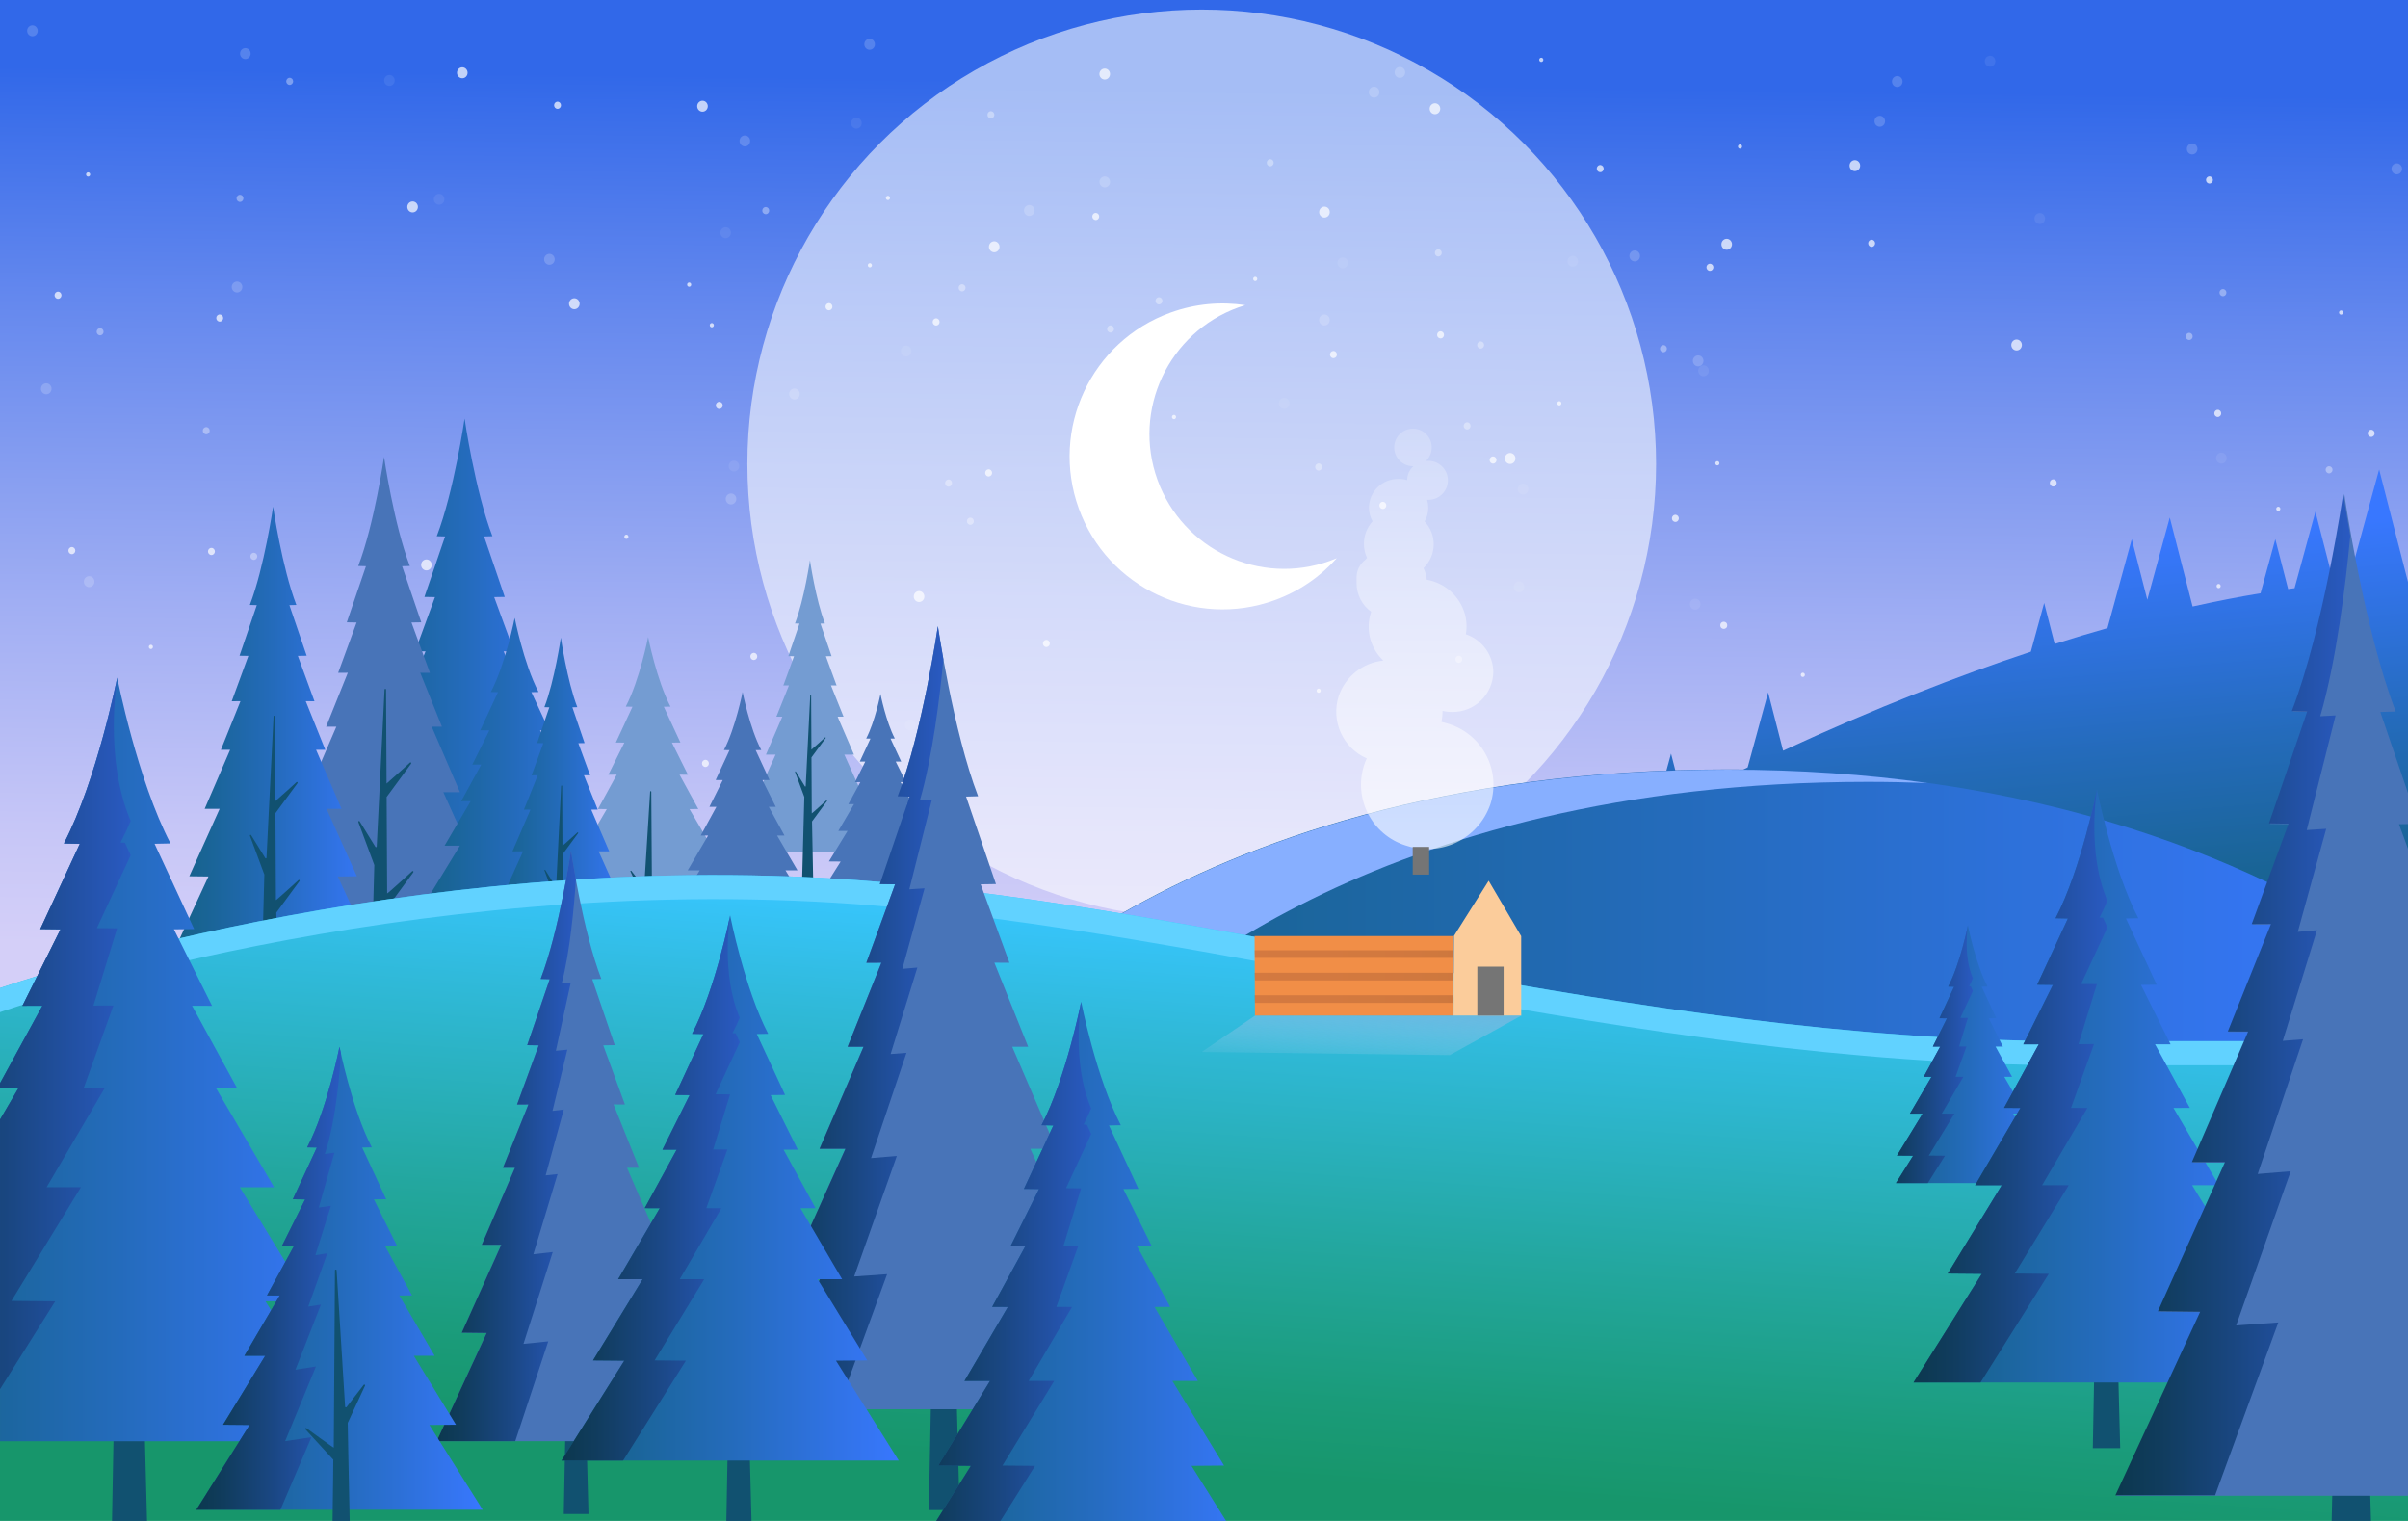 <?xml version="1.0" encoding="utf-8"?>
<!-- Generator: Adobe Illustrator 23.0.1, SVG Export Plug-In . SVG Version: 6.00 Build 0)  -->
<svg version="1.1" xmlns="http://www.w3.org/2000/svg" xmlns:xlink="http://www.w3.org/1999/xlink" x="0px" y="0px"
	 viewBox="0 0 2850 1800" enable-background="new 0 0 2850 1800" xml:space="preserve">
<pattern  x="465" y="578.964" width="38.25" height="55" patternUnits="userSpaceOnUse" id="Új_mintázatos_színtár_1" viewBox="0 -55 38.25 55" overflow="visible">
	<g>
		<rect y="-55" fill="none" width="38.25" height="55"/>
		<rect x="0.005" y="-55" fill="none" width="38.25" height="55"/>
		<rect x="0.005" y="-55" fill="#FFFFFF" width="38.25" height="55"/>
	</g>
</pattern>
<g id="bg">
	<linearGradient id="SVGID_1_" gradientUnits="userSpaceOnUse" x1="1421.883" y1="1134.528" x2="1435.447" y2="96.959">
		<stop  offset="0" style="stop-color:#D4CFF8"/>
		<stop  offset="0.134" style="stop-color:#C6C6F7"/>
		<stop  offset="0.389" style="stop-color:#A0AEF3"/>
		<stop  offset="0.736" style="stop-color:#6488EE"/>
		<stop  offset="1" style="stop-color:#3168E9"/>
	</linearGradient>
	<rect y="0" fill="url(#SVGID_1_)" width="2850" height="1792.235"/>
	<g>
		<defs>
			<filter id="Adobe_OpacityMaskFilter" filterUnits="userSpaceOnUse" x="884.412" y="11.162" width="1075.826" height="1075.825">
				<feFlood  style="flood-color:white;flood-opacity:1" result="back"/>
				<feBlend  in="SourceGraphic" in2="back" mode="normal"/>
			</filter>
		</defs>
		<mask maskUnits="userSpaceOnUse" x="884.412" y="11.162" width="1075.826" height="1075.825" id="SVGID_2_">
			<g filter="url(#Adobe_OpacityMaskFilter)">
				<defs>
					
						<filter id="Adobe_OpacityMaskFilter_1_" filterUnits="userSpaceOnUse" x="884.412" y="11.162" width="1075.826" height="1075.825">
						<feFlood  style="flood-color:white;flood-opacity:1" result="back"/>
						<feBlend  in="SourceGraphic" in2="back" mode="normal"/>
					</filter>
				</defs>
				<mask maskUnits="userSpaceOnUse" x="884.412" y="11.162" width="1075.826" height="1075.825" id="SVGID_2_">
					<g filter="url(#Adobe_OpacityMaskFilter_1_)">
					</g>
				</mask>
				
					<radialGradient id="SVGID_3_" cx="2608.255" cy="210.944" r="537.742" gradientTransform="matrix(0.94 -0.34 -0.34 -0.94 -958.715 1634.775)" gradientUnits="userSpaceOnUse">
					<stop  offset="0" style="stop-color:#FFFFFF"/>
					<stop  offset="0.158" style="stop-color:#D0D0D0"/>
					<stop  offset="0.468" style="stop-color:#787878"/>
					<stop  offset="0.722" style="stop-color:#373737"/>
					<stop  offset="0.905" style="stop-color:#0F0F0F"/>
					<stop  offset="1" style="stop-color:#000000"/>
				</radialGradient>
				<circle mask="url(#SVGID_2_)" fill="url(#SVGID_3_)" cx="1422.324" cy="549.075" r="537.766"/>
			</g>
		</mask>
		
			<radialGradient id="SVGID_4_" cx="2608.255" cy="210.944" r="537.742" gradientTransform="matrix(0.94 -0.34 -0.34 -0.94 -958.715 1634.775)" gradientUnits="userSpaceOnUse">
			<stop  offset="0" style="stop-color:#FFFFFF"/>
			<stop  offset="1" style="stop-color:#FFFFFF"/>
		</radialGradient>
		<circle opacity="0.56" fill="url(#SVGID_4_)" cx="1422.324" cy="549.075" r="537.766"/>
		<path fill="#FFFFFF" d="M1465.667,363.819c-82.81,29.963-125.651,121.385-95.688,204.195
			c29.963,82.811,121.386,125.652,204.196,95.689c2.705-0.979,5.362-2.032,7.979-3.138c-19.361,21.774-44.268,39.177-73.593,49.787
			c-93.999,34.012-197.771-14.617-231.782-108.616c-34.011-93.998,14.618-197.769,108.615-231.782
			c29.325-10.611,59.6-13.174,88.412-8.831C1471.087,361.948,1468.373,362.84,1465.667,363.819z"/>
	</g>
	<g opacity="0.7">
		<g>
			<path fill="#FFFFFF" d="M2430.147,567.302c-2.258,0-4.089,1.902-4.089,4.239c0,2.341,1.831,4.239,4.089,4.239
				c2.266,0,4.096-1.898,4.096-4.239C2434.243,569.204,2432.413,567.302,2430.147,567.302z"/>
			<path fill="#FFFFFF" d="M2032.601,550.78c1.343,0,2.429-1.128,2.429-2.515c0-1.389-1.087-2.518-2.429-2.518
				s-2.43,1.128-2.43,2.518C2030.17,549.652,2031.258,550.78,2032.601,550.78z"/>
			<path fill="#FFFFFF" d="M2133.728,801.148c1.34,0,2.43-1.125,2.43-2.514c0-1.39-1.09-2.518-2.43-2.518
				c-1.346,0-2.433,1.128-2.433,2.518C2131.295,800.024,2132.382,801.148,2133.728,801.148z"/>
			<path fill="#FFFFFF" d="M2625.854,691.07c-1.339,0-2.426,1.128-2.426,2.518c0,1.387,1.087,2.515,2.426,2.515
				c1.343,0,2.434-1.128,2.434-2.515C2628.287,692.199,2627.196,691.07,2625.854,691.07z"/>
			<path fill="#FFFFFF" d="M2770.79,372.386c1.343,0,2.43-1.126,2.43-2.515c0-1.393-1.088-2.518-2.43-2.518
				c-1.343,0-2.429,1.125-2.429,2.518C2768.361,371.26,2769.448,372.386,2770.79,372.386z"/>
			<path opacity="0.5" fill="#FFFFFF" d="M2756.598,551.769c-2.259,0-4.096,1.894-4.096,4.239c0,2.337,1.837,4.235,4.096,4.235
				c2.261,0,4.096-1.898,4.096-4.235C2760.694,553.664,2758.86,551.769,2756.598,551.769z"/>
			<path opacity="0.1" fill="#FFFFFF" d="M2629.129,535.686c-3.46,0-6.267,2.905-6.267,6.492c0,3.58,2.807,6.484,6.267,6.484
				c3.466,0,6.273-2.904,6.273-6.484C2635.402,538.59,2632.595,535.686,2629.129,535.686z"/>
			<path opacity="0.25" fill="#FFFFFF" d="M2399.854,878.018c-3.463,0-6.27,2.905-6.27,6.489c0,3.583,2.807,6.488,6.27,6.488
				c3.459,0,6.27-2.904,6.27-6.488C2406.124,880.923,2403.314,878.018,2399.854,878.018z"/>
			<path fill="#FFFFFF" d="M2806.412,517.047c2.261,0,4.096-1.898,4.096-4.238c0-2.344-1.835-4.235-4.096-4.235
				c-2.262,0-4.093,1.891-4.093,4.235C2802.319,515.148,2804.149,517.047,2806.412,517.047z"/>
			<path opacity="0.5" fill="#FFFFFF" d="M2574.677,817.565c-2.258,0-4.096,1.898-4.096,4.238c0,2.341,1.838,4.235,4.096,4.235
				c2.262,0,4.096-1.894,4.096-4.235C2578.773,819.464,2576.939,817.565,2574.677,817.565z"/>
			<path fill="#FFFFFF" d="M2370.376,825.482c-3.466,0-6.273,2.905-6.273,6.488c0,3.583,2.807,6.488,6.273,6.488
				c3.464,0,6.267-2.904,6.267-6.488C2376.643,828.387,2373.839,825.482,2370.376,825.482z"/>
			<path opacity="0.1" fill="#FFFFFF" d="M2521.044,678.042c-3.463,0-6.27,2.904-6.27,6.488c0,3.587,2.807,6.489,6.27,6.489
				c3.459,0,6.266-2.902,6.266-6.489C2527.311,680.946,2524.504,678.042,2521.044,678.042z"/>
			<path opacity="0.25" fill="#FFFFFF" d="M2836.708,206.33c3.463,0,6.266-2.905,6.266-6.489c0-3.58-2.803-6.488-6.266-6.488
				c-3.463,0-6.273,2.908-6.273,6.488C2830.435,203.426,2833.245,206.33,2836.708,206.33z"/>
			<path fill="#FFFFFF" d="M1767.127,540.161c-2.265,0-4.093,1.899-4.093,4.239c0,2.341,1.828,4.235,4.093,4.235
				c2.262,0,4.096-1.894,4.096-4.235C1771.223,542.059,1769.389,540.161,1767.127,540.161z"/>
			<path opacity="0.5" fill="#FFFFFF" d="M1736.42,499.776c-2.262,0-4.092,1.901-4.092,4.238c0,2.344,1.83,4.239,4.092,4.239
				c2.261,0,4.096-1.895,4.096-4.239C1740.516,501.677,1738.681,499.776,1736.42,499.776z"/>
			<path opacity="0.1" fill="#FFFFFF" d="M2006.393,721.523c3.467,0,6.274-2.905,6.274-6.484c0-3.587-2.807-6.491-6.274-6.491
				c-3.459,0-6.266,2.904-6.266,6.491C2000.126,718.618,2002.933,721.523,2006.393,721.523z"/>
			<path opacity="0.25" fill="#FFFFFF" d="M2769.562,845.26c-3.463,0-6.266,2.908-6.266,6.492c0,3.583,2.803,6.484,6.266,6.484
				c3.467,0,6.274-2.901,6.274-6.484C2775.835,848.168,2773.029,845.26,2769.562,845.26z"/>
			<path fill="#FFFFFF" d="M2215.204,283.733c-2.265,0-4.095,1.895-4.095,4.235c0,2.341,1.831,4.238,4.095,4.238
				c2.259,0,4.096-1.898,4.096-4.238C2219.3,285.628,2217.463,283.733,2215.204,283.733z"/>
			<path opacity="0.5" fill="#FFFFFF" d="M2591.054,393.887c-2.259,0-4.096,1.895-4.096,4.239c0,2.341,1.837,4.232,4.096,4.232
				c2.265,0,4.096-1.891,4.096-4.232C2595.15,395.782,2593.319,393.887,2591.054,393.887z"/>
			<path fill="#FFFFFF" d="M2386.753,401.804c-3.463,0-6.273,2.905-6.273,6.488s2.81,6.488,6.273,6.488s6.266-2.905,6.266-6.488
				S2390.216,401.804,2386.753,401.804z"/>
			<path opacity="0.1" fill="#FFFFFF" d="M2414.185,252.117c-3.464,0-6.271,2.901-6.271,6.485c0,3.583,2.807,6.488,6.271,6.488
				c3.459,0,6.27-2.905,6.27-6.488C2420.455,255.018,2417.645,252.117,2414.185,252.117z"/>
			<path opacity="0.25" fill="#FFFFFF" d="M2820.331,630.012c3.464,0,6.271-2.908,6.271-6.491c0-3.581-2.807-6.485-6.271-6.485
				c-3.463,0-6.27,2.905-6.27,6.485C2814.061,627.104,2816.868,630.012,2820.331,630.012z"/>
			<path fill="#FFFFFF" d="M2790.034,810.785c-2.261,0-4.096,1.899-4.096,4.239c0,2.337,1.835,4.239,4.096,4.239
				c2.259,0,4.096-1.901,4.096-4.239C2794.13,812.683,2792.293,810.785,2790.034,810.785z"/>
			<path opacity="0.5" fill="#FFFFFF" d="M1726.592,776.017c-2.258,0-4.096,1.898-4.096,4.239c0,2.34,1.838,4.239,4.096,4.239
				c2.262,0,4.096-1.898,4.096-4.239C1730.688,777.915,1728.855,776.017,1726.592,776.017z"/>
			<path fill="#FFFFFF" d="M2043.653,295.595c3.463,0,6.27-2.905,6.27-6.489c0-3.583-2.807-6.488-6.27-6.488
				c-3.463,0-6.27,2.905-6.27,6.488C2037.383,292.691,2040.19,295.595,2043.653,295.595z"/>
			<path opacity="0.1" fill="#FFFFFF" d="M2016.224,445.285c3.46,0,6.267-2.901,6.267-6.488c0-3.583-2.807-6.489-6.267-6.489
				c-3.463,0-6.27,2.905-6.27,6.489C2009.954,442.384,2012.761,445.285,2016.224,445.285z"/>
			<path opacity="0.25" fill="#FFFFFF" d="M2245.501,102.956c3.459,0,6.27-2.908,6.27-6.492c0-3.581-2.81-6.485-6.27-6.485
				c-3.464,0-6.271,2.905-6.271,6.485C2239.231,100.048,2242.038,102.956,2245.501,102.956z"/>
			<path fill="#FFFFFF" d="M178.602,768.108c1.346,0,2.433-1.125,2.433-2.515c0-1.393-1.087-2.518-2.433-2.518
				c-1.344,0-2.43,1.125-2.43,2.518C176.171,766.983,177.258,768.108,178.602,768.108z"/>
			<path fill="#FFFFFF" d="M815.666,339.348c1.34,0,2.427-1.125,2.427-2.518c0-1.389-1.087-2.515-2.427-2.515
				c-1.346,0-2.433,1.126-2.433,2.515C813.234,338.223,814.32,339.348,815.666,339.348z"/>
			<path opacity="0.5" fill="#FFFFFF" d="M244.108,513.954c2.266,0,4.096-1.891,4.096-4.238c0-2.337-1.83-4.235-4.096-4.235
				c-2.261,0-4.093,1.898-4.093,4.235C240.015,512.062,241.846,513.954,244.108,513.954z"/>
			<path opacity="0.25" fill="#FFFFFF" d="M650.258,313.399c3.463,0,6.27-2.908,6.27-6.488c0-3.584-2.807-6.489-6.27-6.489
				c-3.459,0-6.27,2.905-6.27,6.489C643.988,310.491,646.798,313.399,650.258,313.399z"/>
			<path fill="#FFFFFF" d="M851.284,484.01c2.262,0,4.096-1.902,4.096-4.239c0-2.344-1.834-4.238-4.096-4.238
				c-2.261,0-4.093,1.894-4.093,4.238C847.191,482.108,849.023,484.01,851.284,484.01z"/>
			<path fill="#FFFFFF" d="M679.736,365.936c3.463,0,6.266-2.908,6.266-6.489c0-3.583-2.803-6.488-6.266-6.488
				c-3.464,0-6.271,2.905-6.271,6.488C673.466,363.028,676.273,365.936,679.736,365.936z"/>
			<path opacity="0.25" fill="#FFFFFF" d="M881.581,173.293c3.464,0,6.271-2.905,6.271-6.489c0-3.583-2.807-6.488-6.271-6.488
				c-3.463,0-6.27,2.905-6.27,6.488C875.311,170.389,878.118,173.293,881.581,173.293z"/>
			<path fill="#FFFFFF" d="M250.25,656.87c2.266,0,4.093-1.901,4.093-4.238c0-2.34-1.827-4.239-4.093-4.239
				c-2.258,0-4.093,1.899-4.093,4.239C246.157,654.969,247.992,656.87,250.25,656.87z"/>
			<path opacity="0.25" fill="#FFFFFF" d="M280.546,346.154c3.467,0,6.271-2.905,6.271-6.484c0-3.588-2.803-6.492-6.271-6.492
				c-3.459,0-6.27,2.905-6.27,6.492C274.277,343.249,277.087,346.154,280.546,346.154z"/>
			<path fill="#FFFFFF" d="M834.908,907.685c2.261,0,4.095-1.898,4.095-4.239c0-2.337-1.834-4.235-4.095-4.235
				c-2.262,0-4.093,1.898-4.093,4.235C830.815,905.786,832.646,907.685,834.908,907.685z"/>
			<path opacity="0.5" fill="#FFFFFF" d="M342.846,100.522c2.265,0,4.096-1.899,4.096-4.238c0-2.341-1.831-4.235-4.096-4.235
				c-2.259,0-4.093,1.894-4.093,4.235C338.754,98.624,340.587,100.522,342.846,100.522z"/>
			<path fill="#FFFFFF" d="M547.151,92.605c3.463,0,6.27-2.908,6.27-6.491c0-3.58-2.807-6.485-6.27-6.485
				c-3.464,0-6.271,2.905-6.271,6.485C540.881,89.697,543.688,92.605,547.151,92.605z"/>
			<path opacity="0.1" fill="#FFFFFF" d="M519.722,242.293c3.459,0,6.266-2.905,6.266-6.489c0-3.58-2.807-6.484-6.266-6.484
				c-3.466,0-6.274,2.905-6.274,6.484C513.448,239.388,516.256,242.293,519.722,242.293z"/>
			<path opacity="0.25" fill="#FFFFFF" d="M865.204,596.975c3.463,0,6.27-2.908,6.27-6.492c0-3.583-2.807-6.484-6.27-6.484
				c-3.464,0-6.271,2.901-6.271,6.484C858.934,594.067,861.741,596.975,865.204,596.975z"/>
			<path fill="#FFFFFF" d="M260.078,380.629c2.258,0,4.092-1.898,4.092-4.238c0-2.337-1.835-4.235-4.092-4.235
				c-2.262,0-4.096,1.898-4.096,4.235C255.982,378.73,257.815,380.629,260.078,380.629z"/>
			<path opacity="0.25" fill="#FFFFFF" d="M290.374,69.919c3.463,0,6.27-2.908,6.27-6.492c0-3.583-2.807-6.485-6.27-6.485
				c-3.463,0-6.27,2.901-6.27,6.485C284.104,67.011,286.911,69.919,290.374,69.919z"/>
			<path fill="#FFFFFF" d="M1169.045,563.764c-2.188-0.6-3.493-2.919-2.915-5.183c0.579-2.26,2.824-3.608,5.011-3.008
				c2.184,0.595,3.487,2.915,2.908,5.179C1173.471,563.015,1171.232,564.363,1169.045,563.764z"/>
			<path fill="#FFFFFF" d="M1846.177,474.92c1.296,0.355,2.07,1.73,1.727,3.075c-0.347,1.345-1.677,2.146-2.972,1.787
				c-1.296-0.352-2.073-1.731-1.727-3.075C1843.549,475.362,1844.881,474.565,1846.177,474.92z"/>
			<path fill="#FFFFFF" d="M1560.089,819.857c-1.298-0.358-2.073-1.734-1.726-3.075c0.343-1.344,1.672-2.148,2.972-1.79
				c1.296,0.355,2.07,1.731,1.727,3.075C1562.715,819.412,1561.385,820.209,1560.089,819.857z"/>
			<path fill="#FFFFFF" d="M1388.841,495.952c-1.299-0.359-2.074-1.734-1.727-3.075c0.34-1.347,1.672-2.148,2.972-1.794
				c1.296,0.355,2.07,1.735,1.727,3.082C1391.47,495.506,1390.136,496.303,1388.841,495.952z"/>
			<path fill="#FFFFFF" d="M1050.285,236.654c-1.295-0.359-2.073-1.735-1.726-3.079c0.343-1.344,1.676-2.142,2.972-1.79
				c1.298,0.359,2.069,1.734,1.729,3.079C1052.913,236.208,1051.584,237.009,1050.285,236.654z"/>
			<path opacity="0.5" fill="#FFFFFF" d="M1559.618,556.815c-2.181-0.599-3.483-2.914-2.908-5.179
				c0.579-2.263,2.817-3.612,5.005-3.009c2.187,0.6,3.489,2.915,2.91,5.179C1564.047,556.07,1561.806,557.418,1559.618,556.815z"/>
			<path opacity="0.1" fill="#FFFFFF" d="M1353.577,647.025c-3.349-0.916-5.345-4.469-4.456-7.93
				c0.885-3.469,4.314-5.53,7.667-4.611c3.346,0.92,5.341,4.469,4.456,7.93C1360.355,645.875,1356.922,647.94,1353.577,647.025z"/>
			<path opacity="0.25" fill="#FFFFFF" d="M1216.599,255.377c-3.345-0.919-5.341-4.475-4.455-7.937
				c0.888-3.465,4.321-5.527,7.667-4.611c3.348,0.919,5.344,4.468,4.459,7.934C1223.381,254.224,1219.948,256.293,1216.599,255.377z
				"/>
			<path fill="#FFFFFF" d="M980.077,367.06c-2.188-0.599-3.493-2.919-2.915-5.178c0.579-2.264,2.824-3.612,5.011-3.013
				c2.181,0.599,3.483,2.919,2.908,5.179C984.502,366.311,982.264,367.659,980.077,367.06z"/>
			<path opacity="0.5" fill="#FFFFFF" d="M1370.65,360.113c-2.184-0.6-3.487-2.919-2.908-5.18c0.579-2.26,2.817-3.608,5.005-3.008
				c2.187,0.595,3.49,2.915,2.91,5.175C1375.079,359.363,1372.838,360.711,1370.65,360.113z"/>
			<path fill="#FFFFFF" d="M1175.109,298.354c-3.345-0.916-5.341-4.472-4.455-7.934c0.888-3.465,4.318-5.528,7.67-4.611
				c3.345,0.919,5.337,4.468,4.455,7.934C1181.891,297.204,1178.458,299.269,1175.109,298.354z"/>
			<path opacity="0.1" fill="#FFFFFF" d="M1284.294,480.784c-3.342-0.915-5.341-4.468-4.455-7.934
				c0.888-3.461,4.321-5.527,7.667-4.607c3.348,0.912,5.341,4.465,4.459,7.93C1291.076,479.638,1287.643,481.704,1284.294,480.784z"
				/>
			<path opacity="0.25" fill="#FFFFFF" d="M1027.631,58.67c-3.345-0.915-5.341-4.468-4.455-7.933
				c0.888-3.462,4.318-5.528,7.667-4.611c3.345,0.915,5.341,4.472,4.459,7.934C1034.413,57.521,1030.977,59.586,1027.631,58.67z"/>
			<path fill="#FFFFFF" d="M1237.365,765.611c-2.187-0.599-3.493-2.919-2.91-5.179c0.579-2.261,2.819-3.612,5.004-3.013
				c2.187,0.599,3.49,2.919,2.911,5.179C1241.787,764.862,1239.549,766.21,1237.365,765.611z"/>
			<path opacity="0.5" fill="#FFFFFF" d="M1703.347,295.181c2.188,0.599,3.49,2.919,2.911,5.182
				c-0.579,2.257-2.82,3.604-5.004,3.009c-2.184-0.6-3.49-2.915-2.911-5.18C1698.921,295.93,1701.163,294.582,1703.347,295.181z"/>
			<path opacity="0.1" fill="#FFFFFF" d="M1863.072,302.923c3.348,0.919,5.344,4.468,4.459,7.937
				c-0.888,3.458-4.318,5.523-7.667,4.611c-3.348-0.919-5.344-4.472-4.455-7.937C1856.293,304.072,1859.73,302.007,1863.072,302.923
				z"/>
			<path opacity="0.25" fill="#FFFFFF" d="M1565.895,384.951c-3.345-0.913-5.341-4.468-4.455-7.93
				c0.888-3.466,4.318-5.53,7.667-4.611c3.348,0.92,5.344,4.469,4.455,7.93C1572.677,383.805,1569.247,385.87,1565.895,384.951z"/>
			<path fill="#FFFFFF" d="M891.122,780.966c-2.184-0.599-3.49-2.919-2.91-5.182c0.579-2.264,2.819-3.612,5.004-3.013
				c2.187,0.599,3.49,2.919,2.911,5.182C895.547,780.214,893.307,781.562,891.122,780.966z"/>
			<path opacity="0.5" fill="#FFFFFF" d="M1121.631,575.803c-2.184-0.599-3.487-2.919-2.911-5.179
				c0.582-2.264,2.82-3.612,5.008-3.013c2.187,0.599,3.487,2.919,2.908,5.179C1126.057,575.054,1123.819,576.402,1121.631,575.803z"
				/>
			<path fill="#FFFFFF" d="M1086.158,712.259c-3.346-0.919-5.341-4.472-4.456-7.933c0.885-3.466,4.318-5.531,7.667-4.611
				c3.346,0.916,5.342,4.465,4.456,7.934C1092.939,711.11,1089.504,713.175,1086.158,712.259z"/>
			<path opacity="0.1" fill="#FFFFFF" d="M1075.654,864.227c-3.345-0.919-5.341-4.468-4.459-7.934
				c0.888-3.462,4.321-5.527,7.67-4.611c3.348,0.916,5.341,4.469,4.455,7.934C1082.433,863.081,1079.003,865.147,1075.654,864.227z"
				/>
			<path opacity="0.25" fill="#FFFFFF" d="M938.677,472.572c-3.346-0.912-5.338-4.465-4.453-7.929
				c0.885-3.466,4.318-5.528,7.663-4.611c3.349,0.915,5.342,4.468,4.456,7.93C945.458,471.426,942.026,473.492,938.677,472.572z"/>
			<path fill="#FFFFFF" d="M1577.156,423.703c-2.184-0.599-3.487-2.915-2.908-5.179c0.58-2.264,2.82-3.615,5.009-3.016
				c2.184,0.599,3.49,2.922,2.907,5.186C1581.585,422.951,1579.343,424.298,1577.156,423.703z"/>
			<path opacity="0.5" fill="#FFFFFF" d="M1967.737,416.755c-2.188-0.599-3.49-2.915-2.911-5.179
				c0.579-2.261,2.824-3.608,5.008-3.013c2.184,0.599,3.487,2.919,2.908,5.182C1972.165,416.006,1969.924,417.354,1967.737,416.755z
				"/>
			<path fill="#FFFFFF" d="M1565.97,257.292c-3.346-0.919-5.342-4.472-4.456-7.933c0.888-3.466,4.318-5.531,7.667-4.611
				c3.346,0.915,5.341,4.465,4.459,7.93C1572.751,256.143,1569.314,258.208,1565.97,257.292z"/>
			<path opacity="0.1" fill="#FFFFFF" d="M1804.252,572.561c3.349,0.919,5.345,4.475,4.456,7.937
				c-0.885,3.462-4.318,5.527-7.663,4.611c-3.349-0.92-5.344-4.469-4.46-7.935C1797.474,573.714,1800.907,571.648,1804.252,572.561z
				"/>
			<path opacity="0.25" fill="#FFFFFF" d="M1624.715,115.313c-3.346-0.916-5.342-4.469-4.456-7.934
				c0.889-3.466,4.321-5.528,7.667-4.611c3.349,0.92,5.344,4.472,4.455,7.93C1631.496,114.164,1628.066,116.229,1624.715,115.313z"
				/>
		</g>
		<g>
			<path fill="#FFFFFF" d="M842.48,387.378c-1.34,0-2.427-1.125-2.427-2.514s1.087-2.515,2.427-2.515
				c1.346,0,2.433,1.126,2.433,2.515S843.826,387.378,842.48,387.378z"/>
			<path fill="#FFFFFF" d="M741.356,637.75c-1.343,0-2.433-1.125-2.433-2.518c0-1.39,1.09-2.515,2.433-2.515
				c1.346,0,2.434,1.125,2.434,2.515C743.789,636.625,742.702,637.75,741.356,637.75z"/>
			<path fill="#FFFFFF" d="M104.29,208.984c-1.339,0-2.43-1.126-2.43-2.515c0-1.389,1.09-2.518,2.43-2.518
				c1.343,0,2.434,1.128,2.434,2.518C106.724,207.858,105.633,208.984,104.29,208.984z"/>
			<path opacity="0.5" fill="#FFFFFF" d="M118.486,388.367c2.258,0,4.093,1.898,4.093,4.239c0,2.34-1.835,4.235-4.093,4.235
				c-2.265,0-4.097-1.895-4.097-4.235C114.39,390.265,116.221,388.367,118.486,388.367z"/>
			<path opacity="0.25" fill="#FFFFFF" d="M475.229,714.617c3.464,0,6.271,2.908,6.271,6.488c0,3.583-2.807,6.488-6.271,6.488
				c-3.463,0-6.27-2.904-6.27-6.488C468.96,717.525,471.766,714.617,475.229,714.617z"/>
			<path fill="#FFFFFF" d="M68.669,353.645c-2.258,0-4.096-1.894-4.096-4.238c0-2.34,1.838-4.235,4.096-4.235
				c2.265,0,4.096,1.895,4.096,4.235C72.765,351.751,70.934,353.645,68.669,353.645z"/>
			<path opacity="0.5" fill="#FFFFFF" d="M300.406,654.168c2.259,0,4.092,1.894,4.092,4.235c0,2.34-1.834,4.235-4.092,4.235
				c-2.265,0-4.096-1.895-4.096-4.235C296.31,656.062,298.142,654.168,300.406,654.168z"/>
			<path fill="#FFFFFF" d="M504.708,662.08c3.463,0,6.27,2.908,6.27,6.488c0,3.584-2.807,6.489-6.27,6.489
				c-3.463,0-6.266-2.904-6.266-6.489C498.442,664.989,501.245,662.08,504.708,662.08z"/>
			<path opacity="0.25" fill="#FFFFFF" d="M38.373,42.932c-3.46,0-6.267-2.908-6.267-6.488c0-3.581,2.807-6.489,6.267-6.489
				c3.463,0,6.27,2.908,6.27,6.489C44.643,40.024,41.836,42.932,38.373,42.932z"/>
			<path fill="#FFFFFF" d="M1107.957,376.763c2.261,0,4.093,1.894,4.093,4.239c0,2.337-1.831,4.235-4.093,4.235
				c-2.261,0-4.096-1.898-4.096-4.235C1103.861,378.658,1105.695,376.763,1107.957,376.763z"/>
			<path opacity="0.5" fill="#FFFFFF" d="M1138.661,336.378c2.261,0,4.095,1.898,4.095,4.239c0,2.341-1.834,4.239-4.095,4.239
				c-2.259,0-4.096-1.898-4.096-4.239C1134.565,338.275,1136.402,336.378,1138.661,336.378z"/>
			<path opacity="0.1" fill="#FFFFFF" d="M868.684,558.122c-3.46,0-6.271-2.905-6.271-6.485c0-3.583,2.811-6.488,6.271-6.488
				c3.466,0,6.27,2.904,6.27,6.488C874.954,555.217,872.15,558.122,868.684,558.122z"/>
			<path opacity="0.25" fill="#FFFFFF" d="M105.522,681.862c3.459,0,6.266,2.908,6.266,6.489c0,3.583-2.807,6.484-6.266,6.484
				c-3.466,0-6.273-2.901-6.273-6.484C99.249,684.77,102.056,681.862,105.522,681.862z"/>
			<path fill="#FFFFFF" d="M659.88,120.332c2.261,0,4.096,1.898,4.096,4.235c0,2.343-1.835,4.238-4.096,4.238
				c-2.262,0-4.096-1.895-4.096-4.238C655.784,122.229,657.617,120.332,659.88,120.332z"/>
			<path opacity="0.5" fill="#FFFFFF" d="M284.027,230.49c2.261,0,4.096,1.891,4.096,4.239c0,2.337-1.835,4.232-4.096,4.232
				c-2.262,0-4.092-1.895-4.092-4.232C279.934,232.38,281.765,230.49,284.027,230.49z"/>
			<path fill="#FFFFFF" d="M488.328,238.406c3.467,0,6.274,2.904,6.274,6.484c0,3.588-2.807,6.492-6.274,6.492
				c-3.46,0-6.266-2.905-6.266-6.492C482.061,241.31,484.868,238.406,488.328,238.406z"/>
			<path opacity="0.1" fill="#FFFFFF" d="M460.899,88.716c3.463,0,6.27,2.901,6.27,6.484c0,3.587-2.807,6.491-6.27,6.491
				c-3.464,0-6.271-2.905-6.271-6.491C454.629,91.617,457.436,88.716,460.899,88.716z"/>
			<path opacity="0.25" fill="#FFFFFF" d="M54.753,466.61c-3.466,0-6.27-2.908-6.27-6.488c0-3.584,2.803-6.489,6.27-6.489
				c3.46,0,6.27,2.904,6.27,6.489C61.023,463.702,58.213,466.61,54.753,466.61z"/>
			<path fill="#FFFFFF" d="M85.049,647.384c2.262,0,4.093,1.901,4.093,4.238c0,2.34-1.83,4.239-4.093,4.239
				c-2.262,0-4.096-1.899-4.096-4.239C80.953,649.285,82.788,647.384,85.049,647.384z"/>
			<path opacity="0.5" fill="#FFFFFF" d="M1148.491,612.615c2.259,0,4.092,1.902,4.092,4.239c0,2.341-1.834,4.238-4.092,4.238
				c-2.265,0-4.096-1.898-4.096-4.238C1144.395,614.517,1146.227,612.615,1148.491,612.615z"/>
			<path fill="#FFFFFF" d="M831.427,132.193c-3.46,0-6.27-2.904-6.27-6.484c0-3.588,2.81-6.492,6.27-6.492
				c3.464,0,6.267,2.905,6.267,6.492C837.694,129.289,834.891,132.193,831.427,132.193z"/>
			<path opacity="0.1" fill="#FFFFFF" d="M858.86,281.883c-3.463,0-6.266-2.901-6.266-6.484c0-3.587,2.803-6.491,6.266-6.491
				c3.46,0,6.271,2.905,6.271,6.491C865.13,278.982,862.32,281.883,858.86,281.883z"/>
			<path fill="#FFFFFF" d="M2696.479,604.71c-1.343,0-2.43-1.125-2.43-2.518c0-1.39,1.088-2.515,2.43-2.515
				c1.343,0,2.43,1.125,2.43,2.515C2698.909,603.585,2697.822,604.71,2696.479,604.71z"/>
			<path fill="#FFFFFF" d="M2059.417,175.947c-1.343,0-2.43-1.126-2.43-2.515c0-1.393,1.088-2.518,2.43-2.518
				c1.346,0,2.433,1.125,2.433,2.518C2061.85,174.822,2060.763,175.947,2059.417,175.947z"/>
			<path opacity="0.5" fill="#FFFFFF" d="M2630.973,350.556c-2.261,0-4.093-1.894-4.093-4.238c0-2.34,1.831-4.235,4.093-4.235
				c2.265,0,4.093,1.895,4.093,4.235C2635.065,348.661,2633.237,350.556,2630.973,350.556z"/>
			<path opacity="0.25" fill="#FFFFFF" d="M2224.826,149.997c-3.466,0-6.273-2.904-6.273-6.488c0-3.581,2.807-6.485,6.273-6.485
				c3.46,0,6.267,2.905,6.267,6.485C2231.093,147.093,2228.287,149.997,2224.826,149.997z"/>
			<path fill="#FFFFFF" d="M2023.796,320.608c-2.258,0-4.092-1.898-4.092-4.239c0-2.34,1.835-4.238,4.092-4.238
				c2.262,0,4.096,1.898,4.096,4.238C2027.892,318.71,2026.058,320.608,2023.796,320.608z"/>
			<path fill="#FFFFFF" d="M2195.345,202.534c-3.46,0-6.267-2.908-6.267-6.488c0-3.584,2.807-6.485,6.267-6.485
				c3.466,0,6.27,2.901,6.27,6.485C2201.615,199.626,2198.811,202.534,2195.345,202.534z"/>
			<path fill="#FFFFFF" d="M2624.83,493.468c-2.261,0-4.093-1.898-4.093-4.238c0-2.337,1.831-4.238,4.093-4.238
				c2.262,0,4.096,1.901,4.096,4.238C2628.927,491.571,2627.093,493.468,2624.83,493.468z"/>
			<path opacity="0.25" fill="#FFFFFF" d="M2594.534,182.753c-3.463,0-6.27-2.905-6.27-6.485c0-3.583,2.807-6.488,6.27-6.488
				c3.463,0,6.27,2.905,6.27,6.488C2600.804,179.847,2597.997,182.753,2594.534,182.753z"/>
			<ellipse fill="#FFFFFF" cx="2040.173" cy="740.048" rx="4.096" ry="4.239"/>
			<path opacity="0.1" fill="#FFFFFF" d="M2355.363,78.894c-3.46,0-6.271-2.904-6.271-6.492c0-3.581,2.81-6.485,6.271-6.485
				c3.463,0,6.27,2.905,6.27,6.485C2361.632,75.99,2358.825,78.894,2355.363,78.894z"/>
			<path opacity="0.25" fill="#FFFFFF" d="M2009.877,433.573c-3.46,0-6.271-2.908-6.271-6.488c0-3.588,2.81-6.489,6.271-6.489
				c3.463,0,6.27,2.901,6.27,6.489C2016.146,430.665,2013.34,433.573,2009.877,433.573z"/>
			<path fill="#FFFFFF" d="M2615.007,217.231c-2.262,0-4.097-1.901-4.097-4.239c0-2.34,1.835-4.238,4.097-4.238
				c2.261,0,4.092,1.898,4.092,4.238C2619.099,215.33,2617.268,217.231,2615.007,217.231z"/>
			<path fill="#FFFFFF" d="M1706.04,400.362c2.184-0.599,3.487-2.919,2.907-5.182c-0.575-2.257-2.816-3.605-5.004-3.009
				c-2.184,0.599-3.487,2.915-2.908,5.179C1701.614,399.613,1703.851,400.961,1706.04,400.362z"/>
			<path fill="#FFFFFF" d="M1028.907,311.522c-1.298,0.355-2.069,1.731-1.726,3.072c0.343,1.348,1.669,2.146,2.972,1.787
				c1.296-0.352,2.069-1.727,1.726-3.072C1031.536,311.964,1030.203,311.166,1028.907,311.522z"/>
			<path fill="#FFFFFF" d="M1314.995,656.456c1.295-0.359,2.069-1.735,1.727-3.075c-0.343-1.345-1.673-2.146-2.973-1.787
				c-1.296,0.355-2.069,1.731-1.726,3.075C1312.366,656.01,1313.695,656.811,1314.995,656.456z"/>
			<path fill="#FFFFFF" d="M1486.243,332.55c1.296-0.354,2.073-1.73,1.727-3.075c-0.343-1.344-1.677-2.145-2.972-1.789
				c-1.295,0.355-2.073,1.734-1.726,3.079C1483.615,332.105,1484.944,332.902,1486.243,332.55z"/>
			<path fill="#FFFFFF" d="M1824.799,73.252c1.296-0.355,2.07-1.734,1.727-3.075c-0.343-1.345-1.677-2.142-2.972-1.79
				c-1.299,0.355-2.073,1.731-1.73,3.075C1822.171,72.806,1823.5,73.608,1824.799,73.252z"/>
			<path opacity="0.5" fill="#FFFFFF" d="M1315.462,393.418c2.185-0.599,3.487-2.919,2.908-5.182
				c-0.579-2.264-2.817-3.612-5.004-3.009c-2.184,0.599-3.487,2.919-2.911,5.179C1311.033,392.668,1313.275,394.02,1315.462,393.418
				z"/>
			<path opacity="0.1" fill="#FFFFFF" d="M1521.507,483.626c3.345-0.92,5.341-4.472,4.455-7.934
				c-0.885-3.466-4.318-5.527-7.667-4.611c-3.348,0.92-5.344,4.469-4.455,7.934C1514.729,482.477,1518.158,484.543,1521.507,483.626
				z"/>
			<path opacity="0.25" fill="#FFFFFF" d="M1658.484,91.976c3.342-0.92,5.337-4.472,4.453-7.934
				c-0.885-3.466-4.318-5.531-7.663-4.611c-3.349,0.915-5.344,4.468-4.46,7.93C1651.7,90.826,1655.135,92.895,1658.484,91.976z"/>
			<path fill="#FFFFFF" d="M1895.008,203.662c2.187-0.599,3.49-2.922,2.911-5.182c-0.579-2.264-2.82-3.612-5.008-3.013
				c-2.184,0.599-3.487,2.919-2.908,5.178C1890.582,202.91,1892.82,204.261,1895.008,203.662z"/>
			<path opacity="0.5" fill="#FFFFFF" d="M1504.43,196.714c2.185-0.599,3.487-2.922,2.908-5.179
				c-0.575-2.264-2.817-3.612-5.001-3.013c-2.188,0.599-3.49,2.919-2.911,5.179C1500.005,195.965,1502.246,197.313,1504.43,196.714z
				"/>
			<path fill="#FFFFFF" d="M1699.971,134.956c3.346-0.92,5.341-4.475,4.456-7.934c-0.885-3.466-4.319-5.53-7.667-4.612
				c-3.349,0.916-5.342,4.465-4.456,7.93C1693.193,133.806,1696.622,135.867,1699.971,134.956z"/>
			<path opacity="0.1" fill="#FFFFFF" d="M1590.786,317.383c3.346-0.913,5.341-4.465,4.456-7.93
				c-0.885-3.466-4.318-5.531-7.667-4.611c-3.349,0.915-5.342,4.465-4.456,7.934
				C1584.005,316.238,1587.441,318.302,1590.786,317.383z"/>
			<path fill="#FFFFFF" d="M1637.719,602.21c2.187-0.596,3.49-2.916,2.911-5.18c-0.579-2.26-2.82-3.608-5.008-3.009
				c-2.188,0.599-3.49,2.915-2.911,5.179C1633.293,601.461,1635.532,602.809,1637.719,602.21z"/>
			<path opacity="0.5" fill="#FFFFFF" d="M1171.734,131.779c-2.187,0.599-3.49,2.919-2.911,5.182c0.579,2.26,2.82,3.608,5.004,3.013
				c2.188-0.599,3.491-2.919,2.911-5.182C1176.159,132.528,1173.917,131.18,1171.734,131.779z"/>
			<path opacity="0.1" fill="#FFFFFF" d="M1012.009,139.525c-3.346,0.916-5.341,4.465-4.456,7.934
				c0.885,3.462,4.318,5.527,7.667,4.611c3.346-0.92,5.338-4.469,4.453-7.934C1018.79,140.671,1015.354,138.605,1012.009,139.525z"
				/>
			<path opacity="0.25" fill="#FFFFFF" d="M1309.185,221.553c3.349-0.916,5.344-4.471,4.456-7.934
				c-0.885-3.462-4.315-5.527-7.667-4.611c-3.346,0.92-5.342,4.469-4.456,7.934C1302.404,220.403,1305.837,222.469,1309.185,221.553
				z"/>
			<path fill="#FFFFFF" d="M1983.959,617.564c2.187-0.599,3.493-2.915,2.915-5.179c-0.579-2.263-2.824-3.615-5.008-3.013
				c-2.188,0.595-3.49,2.919-2.911,5.182C1979.533,616.816,1981.775,618.163,1983.959,617.564z"/>
			<path opacity="0.5" fill="#FFFFFF" d="M1753.45,412.405c2.187-0.599,3.49-2.922,2.911-5.182c-0.582-2.264-2.82-3.612-5.009-3.013
				c-2.184,0.6-3.486,2.919-2.907,5.179C1749.021,411.653,1751.262,413.004,1753.45,412.405z"/>
			<path fill="#FFFFFF" d="M1788.926,548.858c3.346-0.916,5.342-4.469,4.456-7.934c-0.889-3.465-4.318-5.53-7.667-4.611
				c-3.345,0.92-5.344,4.465-4.46,7.934C1782.144,547.708,1785.58,549.773,1788.926,548.858z"/>
			<path opacity="0.1" fill="#FFFFFF" d="M1799.426,700.825c3.349-0.916,5.344-4.465,4.456-7.934
				c-0.885-3.461-4.315-5.527-7.667-4.61c-3.346,0.919-5.338,4.472-4.456,7.934C1792.648,699.68,1796.081,701.745,1799.426,700.825z
				"/>
			<path opacity="0.25" fill="#FFFFFF" d="M1936.403,309.174c3.345-0.916,5.342-4.469,4.456-7.934
				c-0.888-3.466-4.318-5.528-7.667-4.608c-3.346,0.916-5.341,4.468-4.455,7.93C1929.625,308.025,1933.058,310.09,1936.403,309.174z
				"/>
			<path fill="#FFFFFF" d="M1297.924,260.301c2.188-0.599,3.49-2.914,2.911-5.179c-0.582-2.264-2.824-3.612-5.011-3.013
				c-2.185,0.599-3.487,2.919-2.908,5.182C1293.495,259.553,1295.737,260.901,1297.924,260.301z"/>
			<path opacity="0.5" fill="#FFFFFF" d="M907.344,253.357c2.187-0.599,3.493-2.919,2.915-5.182c-0.58-2.26-2.824-3.608-5.009-3.009
				c-2.187,0.595-3.49,2.915-2.911,5.178C902.918,252.605,905.16,253.956,907.344,253.357z"/>
			<path fill="#FFFFFF" d="M1309.112,93.891c3.346-0.916,5.341-4.472,4.46-7.934c-0.889-3.466-4.322-5.527-7.667-4.611
				c-3.352,0.92-5.345,4.468-4.46,7.934C1302.333,92.742,1305.766,94.806,1309.112,93.891z"/>
			<path opacity="0.1" fill="#FFFFFF" d="M1070.832,409.163c-3.349,0.916-5.344,4.472-4.456,7.934
				c0.882,3.466,4.315,5.53,7.663,4.611c3.349-0.92,5.342-4.469,4.456-7.93C1077.609,410.312,1074.177,408.25,1070.832,409.163z"/>
		</g>
	</g>
</g>
<g id="Layer_1">
	<linearGradient id="SVGID_5_" gradientUnits="userSpaceOnUse" x1="2340.129" y1="1146.502" x2="2295.758" y2="660.263">
		<stop  offset="2.818943e-04" style="stop-color:#156187"/>
		<stop  offset="0.173" style="stop-color:#196495"/>
		<stop  offset="0.501" style="stop-color:#246BBB"/>
		<stop  offset="0.948" style="stop-color:#3676F7"/>
		<stop  offset="1" style="stop-color:#3877FF"/>
	</linearGradient>
	<path fill="url(#SVGID_5_)" d="M1912.803,987.426l16.499-60.437l11.65,45.424c5.805-3.064,11.544-6.047,17.295-9.046l19.517-71.49
		l13.915,54.257c26.172-13.318,51.748-25.939,76.76-37.928l24.241-88.796l17.7,69.011c109.651-50.731,207.479-88.73,293.241-117.16
		l15.753-57.701l12.456,48.564c21.656-6.866,42.479-13.101,62.488-18.771l28.747-105.299l18.399,71.738l26.576-97.344l27.01,105.317
		c29.323-6.53,56.105-11.642,80.434-15.669l17.484-64.041l15.146,59.053c2.587-0.359,5.088-0.687,7.605-1.019l24.723-90.559
		l21.903,85.402c5.939-0.517,11.553-0.944,16.894-1.305l36.595-134.046L2850,688.793v458.418c0,0-292.562-85.635-1069.26-85.635
		C1826.168,1035.013,1870.172,1010.367,1912.803,987.426z"/>
	<linearGradient id="SVGID_6_" gradientUnits="userSpaceOnUse" x1="1112.377" y1="1081.692" x2="2850" y2="1081.692">
		<stop  offset="2.818943e-04" style="stop-color:#156187"/>
		<stop  offset="0.173" style="stop-color:#196495"/>
		<stop  offset="0.501" style="stop-color:#246BBB"/>
		<stop  offset="0.948" style="stop-color:#3676F7"/>
		<stop  offset="1" style="stop-color:#3877FF"/>
	</linearGradient>
	<path fill="url(#SVGID_6_)" d="M2850,1141.319c-140.159-99.866-400.943-230.712-805.284-230.712
		c-672.307,0-932.339,342.171-932.339,342.171H2850V1141.319z"/>
	<defs>
		
			<filter id="Adobe_OpacityMaskFilter_2_" filterUnits="userSpaceOnUse" x="1112.709" y="910.866" width="1168.775" height="341.652">
			<feFlood  style="flood-color:white;flood-opacity:1" result="back"/>
			<feBlend  in="SourceGraphic" in2="back" mode="normal"/>
		</filter>
	</defs>
	<mask maskUnits="userSpaceOnUse" x="1112.709" y="910.866" width="1168.775" height="341.652" id="SVGID_7_">
		<g filter="url(#Adobe_OpacityMaskFilter_2_)">
			<defs>
				
					<filter id="Adobe_OpacityMaskFilter_3_" filterUnits="userSpaceOnUse" x="1112.709" y="910.866" width="1168.775" height="341.652">
					<feFlood  style="flood-color:white;flood-opacity:1" result="back"/>
					<feBlend  in="SourceGraphic" in2="back" mode="normal"/>
				</filter>
			</defs>
			<mask maskUnits="userSpaceOnUse" x="1112.709" y="910.866" width="1168.775" height="341.652" id="SVGID_7_">
				<g filter="url(#Adobe_OpacityMaskFilter_3_)">
				</g>
			</mask>
			<linearGradient id="SVGID_8_" gradientUnits="userSpaceOnUse" x1="1719.491" y1="1128.403" x2="1547.936" y2="831.26">
				<stop  offset="0" style="stop-color:#000000"/>
				<stop  offset="1" style="stop-color:#FFFFFF"/>
			</linearGradient>
			<path mask="url(#SVGID_7_)" fill="url(#SVGID_8_)" d="M2210.809,925.302c24.087,0,47.603,0.517,70.676,1.409
				c-72.521-10.037-151.114-15.845-236.104-15.845c-672.546,0-932.672,341.652-932.672,341.652h177.7
				C1348.909,1187.556,1621.556,925.302,2210.809,925.302z"/>
		</g>
	</mask>
	<path fill="#87AFFF" d="M2210.809,925.302c24.087,0,47.603,0.517,70.676,1.409c-72.521-10.037-151.114-15.845-236.104-15.845
		c-672.546,0-932.672,341.652-932.672,341.652h177.7C1348.909,1187.556,1621.556,925.302,2210.809,925.302z"/>
	<g>
		<g>
			<g>
				<linearGradient id="SVGID_9_" gradientUnits="userSpaceOnUse" x1="404.012" y1="815.87" x2="695.691" y2="815.87">
					<stop  offset="2.818943e-04" style="stop-color:#156187"/>
					<stop  offset="0.173" style="stop-color:#196495"/>
					<stop  offset="0.501" style="stop-color:#246BBB"/>
					<stop  offset="0.948" style="stop-color:#3676F7"/>
					<stop  offset="1" style="stop-color:#3877FF"/>
				</linearGradient>
				<path fill="url(#SVGID_9_)" d="M641.416,1018.967l27.042-0.325l-42.916-95.459h21.186l-36.01-83.536l13.022-0.037
					l-27.647-68.787l12.325,0.064l-23.538-64.233l12.5-0.205l-24.444-71.61l9.839-0.272
					c-20.451-53.266-32.918-139.243-32.918-139.243l-0.006,0.034l-0.006-0.034c0,0-12.467,85.977-32.918,139.243l9.839,0.272
					l-24.444,71.61l12.5,0.205l-23.539,64.233l12.326-0.064L475.96,839.61l13.022,0.037l-36.009,83.536h21.186l-42.916,95.459
					l27.042,0.325l-54.273,117.45h145.839h145.84L641.416,1018.967z"/>
			</g>
		</g>
		<g>
			<g>
				<g>
					<path fill="#4874B8" d="M539.44,1026.326l25.077-0.302l-39.798-88.525h19.647l-33.394-77.468l12.076-0.034l-25.639-63.79
						l11.43,0.06L487.01,736.7l11.592-0.19l-22.669-66.408l9.125-0.253c-18.966-49.397-30.527-129.128-30.527-129.128l-0.005,0.032
						l-0.006-0.032c0,0-11.562,79.731-30.527,129.128l9.125,0.253l-22.669,66.408l11.592,0.19l-21.829,59.567l11.43-0.06
						l-25.639,63.79l12.076,0.034l-33.394,77.468h19.647l-39.798,88.525l25.077,0.302l-50.331,108.918h135.246h135.245
						L539.44,1026.326z"/>
				</g>
			</g>
			<path fill="#115170" d="M488.038,1030.882c0,0-29.874,27.263-29.819,26.48l-0.618-114.175l28.935-39.373
				c0.575-0.851-0.292-1.975-1.14-1.475c0,0-21.337,19.471-27.881,24.999l-0.601-111.062c0.09-1.268-1.594-1.493-1.78-0.239
				l-9.279,185.744c-0.115,0.777-0.96,1.105-1.487,0.577l-18.795-30.482c-0.705-0.707-1.788,0.128-1.435,1.107l18.879,50.766
				c0.059,0.165-6.019,227.025-6.019,227.025c-0.084,0.591,0.319,1.129,0.859,1.148l23.416-0.192
				c0.488,0.016,0.898-0.402,0.924-0.943c0,0-3.58-176.831-3.472-176.99l30.453-41.437
				C489.753,1031.506,488.885,1030.382,488.038,1030.882z"/>
		</g>
		<g>
			<g>
				<linearGradient id="SVGID_10_" gradientUnits="userSpaceOnUse" x1="201.32" y1="867.512" x2="445.148" y2="867.512">
					<stop  offset="2.818943e-04" style="stop-color:#156187"/>
					<stop  offset="0.173" style="stop-color:#196495"/>
					<stop  offset="0.501" style="stop-color:#246BBB"/>
					<stop  offset="0.948" style="stop-color:#3676F7"/>
					<stop  offset="1" style="stop-color:#3877FF"/>
				</linearGradient>
				<path fill="url(#SVGID_10_)" d="M399.778,1037.29l22.605-0.272l-35.875-79.799h17.71l-30.101-69.831l10.885-0.03l-23.112-57.502
					l10.303,0.053l-19.677-53.694l10.449-0.172l-20.434-59.863l8.225-0.227c-17.096-44.528-27.518-116.399-27.518-116.399
					s-0.005,0.028-0.005,0.029c0-0.001-0.004-0.029-0.004-0.029s-10.422,71.872-27.518,116.399l8.225,0.227l-20.435,59.863
					l10.45,0.172l-19.677,53.694l10.303-0.053l-23.112,57.502l10.886,0.03l-30.102,69.831h17.71l-35.875,79.799l22.605,0.272
					l-45.37,98.182h121.913h121.914L399.778,1037.29z"/>
			</g>
			<path fill="#115170" d="M353.443,1041.396c0,0-26.93,24.576-26.88,23.87l-0.557-102.921l26.083-35.491
				c0.519-0.768-0.263-1.78-1.027-1.33c0,0-19.235,17.552-25.134,22.534l-0.541-100.115c0.08-1.144-1.437-1.346-1.605-0.215
				l-8.364,167.434c-0.104,0.701-0.866,0.996-1.341,0.521l-16.942-27.478c-0.635-0.638-1.611,0.115-1.294,0.997l17.019,45.762
				c0.053,0.149-5.426,204.646-5.426,204.646c-0.075,0.533,0.288,1.019,0.774,1.035l21.108-0.173c0.441,0.016,0.81-0.362,0.833-0.85
				c0,0-3.226-159.4-3.13-159.543l27.451-37.352C354.99,1041.96,354.207,1040.947,353.443,1041.396z"/>
		</g>
		<g>
			<g>
				<path fill="#749CD2" d="M1007.877,944.609l14.544-0.175l-23.082-51.342h11.395l-19.367-44.928l7.003-0.02l-14.869-36.996
					l6.629,0.034l-12.66-34.546l6.723-0.11l-13.147-38.515l5.292-0.146c-10.999-28.648-17.704-74.89-17.704-74.89
					s-0.003,0.018-0.003,0.019c0-0.001-0.003-0.019-0.003-0.019s-6.705,46.241-17.704,74.89l5.292,0.146l-13.148,38.515l6.723,0.11
					l-12.66,34.546l6.629-0.034l-14.87,36.996l7.004,0.02l-19.367,44.928h11.395l-23.082,51.342l14.544,0.175l-29.19,63.168h78.438
					h78.438L1007.877,944.609z"/>
			</g>
			<path fill="#115170" d="M978.066,947.251c0,0-17.326,15.812-17.294,15.358l-0.358-66.218l16.781-22.834
				c0.333-0.494-0.17-1.145-0.661-0.856c0,0-12.376,11.293-16.171,14.498l-0.348-64.413c0.052-0.735-0.925-0.866-1.033-0.138
				l-5.381,107.725c-0.067,0.451-0.557,0.641-0.863,0.335l-10.9-17.679c-0.409-0.41-1.037,0.074-0.833,0.643l10.949,29.442
				c0.035,0.096-3.491,131.666-3.491,131.666c-0.048,0.343,0.186,0.656,0.498,0.666l13.581-0.111
				c0.283,0.009,0.521-0.234,0.536-0.548c0,0-2.076-102.555-2.014-102.648l17.661-24.032
				C979.06,947.613,978.557,946.961,978.066,947.251z"/>
		</g>
		<g>
			<g>
				<path fill="#749CD2" d="M840.707,1063.512l21.736-0.192l-34.496-56.437h17.029l-28.944-49.387l10.467-0.021l-22.223-40.667
					l9.907,0.038l-18.92-37.975l10.048-0.121l-19.649-42.337l7.909-0.16c-16.438-31.492-26.46-82.322-26.46-82.322l-0.005,0.02
					l-0.004-0.02c0,0-10.021,50.83-26.46,82.322l7.908,0.16l-19.648,42.337l10.048,0.121l-18.921,37.975l9.907-0.038l-22.223,40.667
					l10.467,0.021l-28.945,49.387h17.029l-34.495,56.437l21.736,0.192l-43.625,69.437h117.225h117.226L840.707,1063.512z"/>
			</g>
			<path fill="#115170" d="M794.242,1066.12c0,0-22.474,16.411-22.433,15.941l-0.981-145.13c0.068-0.763-1.199-0.898-1.339-0.143
				l-6.981,111.813c-0.086,0.468-0.722,0.665-1.118,0.347l-14.14-18.35c-0.53-0.425-1.345,0.077-1.08,0.666l14.203,30.56
				c0.045,0.1-4.529,198.844-4.529,198.844c-0.063,0.355,0.241,0.679,0.646,0.691l17.616-0.115c0.368,0.01,0.676-0.243,0.695-0.568
				c0,0-2.693-168.628-2.612-168.723l22.91-24.945C795.532,1066.496,794.879,1065.82,794.242,1066.12z"/>
		</g>
		<g>
			<g>
				<g>
					<linearGradient id="SVGID_11_" gradientUnits="userSpaceOnUse" x1="484.225" y1="933.223" x2="734.114" y2="933.223">
						<stop  offset="2.818943e-04" style="stop-color:#156187"/>
						<stop  offset="0.173" style="stop-color:#196495"/>
						<stop  offset="0.501" style="stop-color:#246BBB"/>
						<stop  offset="0.948" style="stop-color:#3676F7"/>
						<stop  offset="1" style="stop-color:#3877FF"/>
					</linearGradient>
					<path fill="url(#SVGID_11_)" d="M687.617,1061.203l23.167-0.205l-36.767-60.153h18.151l-30.85-52.639l11.156-0.023
						l-23.687-43.346l10.559,0.04l-20.165-40.475l10.708-0.13l-20.942-45.125l8.429-0.171
						c-17.521-33.566-28.202-87.744-28.202-87.744l-0.005,0.022l-0.005-0.022c0,0-10.681,54.178-28.202,87.744l8.43,0.171
						l-20.942,45.125l10.709,0.13l-20.166,40.475l10.559-0.04l-23.687,43.346l11.156,0.023l-30.85,52.639h18.151l-36.767,60.153
						l23.168,0.205l-46.498,74.01H609.17h124.944L687.617,1061.203z"/>
				</g>
			</g>
		</g>
		<g>
			<path fill="#4874B8" d="M940.311,1077.278l18.135-0.16l-28.781-47.088h14.208l-24.15-41.207l8.733-0.018l-18.542-33.931
				l8.266,0.031l-15.786-31.684l8.383-0.101l-16.393-35.324l6.598-0.134c-13.715-26.275-22.076-68.685-22.076-68.685l-0.004,0.016
				l-0.004-0.016c0,0-8.361,42.41-22.077,68.685l6.599,0.134l-16.393,35.324l8.383,0.101l-15.786,31.684l8.266-0.031l-18.542,33.931
				l8.733,0.018l-24.15,41.207h14.208l-28.781,47.088l18.135,0.16l-36.399,57.935h97.807h97.807L940.311,1077.278z"/>
		</g>
		<g>
			<path fill="#4874B8" d="M1089.251,1019.611l13.925-0.123l-22.098-36.153h10.908l-18.541-31.637l6.705-0.014l-14.236-26.051
				l6.347,0.024l-12.12-24.326l6.436-0.078l-12.587-27.121l5.067-0.102c-10.531-20.174-16.949-52.736-16.949-52.736l-0.003,0.013
				l-0.003-0.013c0,0-6.42,32.561-16.949,52.736l5.066,0.102l-12.587,27.121l6.437,0.078l-12.12,24.326l6.346-0.024l-14.235,26.051
				l6.705,0.014l-18.542,31.637h10.909l-22.098,36.153l13.925,0.123l-27.947,44.481h75.094h75.094L1089.251,1019.611z"/>
		</g>
		<g>
			<g>
				<linearGradient id="SVGID_12_" gradientUnits="userSpaceOnUse" x1="577.554" y1="944.115" x2="750.02" y2="944.115">
					<stop  offset="2.818943e-04" style="stop-color:#156187"/>
					<stop  offset="0.173" style="stop-color:#196495"/>
					<stop  offset="0.501" style="stop-color:#246BBB"/>
					<stop  offset="0.948" style="stop-color:#3676F7"/>
					<stop  offset="1" style="stop-color:#3877FF"/>
				</linearGradient>
				<path fill="url(#SVGID_12_)" d="M717.929,1064.204l15.989-0.193l-25.375-56.443h12.527l-21.292-49.394l7.7-0.022l-16.348-40.672
					l7.288,0.038l-13.919-37.98l7.391-0.121l-14.453-42.343l5.817-0.161c-12.092-31.496-19.464-82.332-19.464-82.332
					s-0.003,0.02-0.003,0.02c0-0.001-0.003-0.02-0.003-0.02s-7.372,50.837-19.465,82.332l5.818,0.161l-14.453,42.343l7.391,0.121
					l-13.918,37.98l7.288-0.038l-16.348,40.672l7.7,0.022l-21.292,49.394h12.527l-25.375,56.443l15.989,0.193l-32.091,69.446h86.233
					h86.233L717.929,1064.204z"/>
			</g>
			<path fill="#115170" d="M685.155,1067.108c0,0-19.048,17.383-19.013,16.884l-0.393-72.799l18.449-25.104
				c0.367-0.543-0.186-1.26-0.726-0.941c0,0-13.605,12.415-17.778,15.939l-0.382-70.814c0.057-0.808-1.017-0.952-1.135-0.152
				l-5.916,118.431c-0.074,0.495-0.613,0.705-0.949,0.368l-11.984-19.435c-0.45-0.451-1.14,0.082-0.915,0.705l12.037,32.369
				c0.038,0.105-3.837,144.752-3.837,144.752c-0.053,0.377,0.203,0.72,0.547,0.732l14.93-0.122c0.312,0.01,0.574-0.257,0.589-0.602
				c0,0-2.282-112.749-2.214-112.849l19.417-26.421C686.249,1067.507,685.695,1066.79,685.155,1067.108z"/>
		</g>
	</g>
	<linearGradient id="SVGID_13_" gradientUnits="userSpaceOnUse" x1="1406.838" y1="1743.506" x2="1453.094" y2="1084.359">
		<stop  offset="0" style="stop-color:#17966B"/>
		<stop  offset="0.145" style="stop-color:#1A9B79"/>
		<stop  offset="0.422" style="stop-color:#23A79F"/>
		<stop  offset="0.797" style="stop-color:#30BADB"/>
		<stop  offset="1" style="stop-color:#38C6FF"/>
	</linearGradient>
	<path fill="url(#SVGID_13_)" d="M1014.265,1041.605c426.443,31.112,919.847,188.625,1428.136,190.551v0.007h1.698
		c6.095,0.018,12.193,0.027,18.293,0H2850V1800H0l0-630.614C0,1169.386,474.442,1002.221,1014.265,1041.605z"/>
	<path fill="#61D2FF" d="M2462.393,1232.163c-6.101,0.026-12.198,0.018-18.293,0h-1.698v-0.007
		c-508.289-1.927-1001.694-159.44-1428.136-190.551C474.442,1002.221,0,1169.386,0,1169.386v28.495
		c0,0,474.442-167.164,1014.265-127.781c426.443,31.112,919.847,188.625,1428.136,190.551v0.007h1.698
		c6.095,0.018,12.193,0.026,18.293,0H2850v-28.495H2462.393z"/>
	<g>
		<path fill="#115170" d="M134.34,1703.746c0.076,0.112-0.7,41.059-1.782,96.254h41.472c-2.881-108.235-5.449-205.375-5.392-205.535
			l41.223-110.848c0.77-2.138-1.594-3.96-3.133-2.417l-41.04,66.559c-1.151,1.153-2.997,0.436-3.248-1.261l-20.261-405.575
			c-0.406-2.741-4.082-2.249-3.888,0.52l-1.31,242.508c-14.288-12.069-60.881-54.584-60.881-54.584
			c-1.849-1.09-3.743,1.364-2.487,3.222l63.181,85.971l-1.347,249.305c0.12,1.708-65.113-57.821-65.113-57.821
			c-1.849-1.09-3.744,1.364-2.489,3.222L134.34,1703.746z"/>
		<g>
			<g>
				<g>
					<linearGradient id="SVGID_14_" gradientUnits="userSpaceOnUse" x1="-140.779" y1="1253.778" x2="418.228" y2="1253.778">
						<stop  offset="2.818943e-04" style="stop-color:#156187"/>
						<stop  offset="0.173" style="stop-color:#196495"/>
						<stop  offset="0.501" style="stop-color:#246BBB"/>
						<stop  offset="0.948" style="stop-color:#3676F7"/>
						<stop  offset="1" style="stop-color:#3877FF"/>
					</linearGradient>
					<path fill="url(#SVGID_14_)" d="M314.212,1540.071l51.826-0.459l-82.248-134.563h40.602l-69.013-117.754l24.957-0.052
						l-52.987-96.964l23.621,0.089l-45.112-90.544l23.957-0.29L182.966,998.59l18.857-0.384
						c-39.194-75.086-63.088-196.282-63.088-196.282s-0.011,0.048-0.011,0.049c0-0.001-0.012-0.049-0.012-0.049
						s-23.894,121.196-63.088,196.282l18.857,0.384l-46.848,100.944l23.957,0.29l-45.112,90.544l23.621-0.089l-50.077,91.64v5.33
						l22.046,0.046l-22.046,37.617v380.72h418.205L314.212,1540.071z"/>
				</g>
			</g>
		</g>
		<linearGradient id="SVGID_15_" gradientUnits="userSpaceOnUse" x1="-140.779" y1="1222.987" x2="154.7" y2="1222.987">
			<stop  offset="0.012" style="stop-color:#0C384F"/>
			<stop  offset="0.188" style="stop-color:#103C5D"/>
			<stop  offset="0.525" style="stop-color:#1A4783"/>
			<stop  offset="0.982" style="stop-color:#2959BF"/>
			<stop  offset="1" style="stop-color:#2A5AC2"/>
		</linearGradient>
		<path fill="url(#SVGID_15_)" d="M114.666,1098.377l40.034-86.262l-6.814-14.682l-5.23-0.384
			c4.194-8.034,8.211-16.599,12.043-25.483c-31.989-74.153-15.964-169.641-15.964-169.641s-0.011,0.048-0.011,0.049
			c0-0.001-0.012-0.049-0.012-0.049s-23.894,121.196-63.088,196.282l18.857,0.384l-46.848,100.944l23.957,0.29l-45.112,90.544
			l23.621-0.089l-50.077,91.64v5.33l22.047,0.046l-22.047,37.617v319.139l65.327-103.979l-51.826-0.459l82.248-134.563H55.169
			l69.013-117.754l-24.956-0.052l35.005-97.271l-23.621,0.089l28.012-91.394L114.666,1098.377z"/>
	</g>
	<g>
		<path fill="#115170" d="M1127.975,1494.035c-0.068,0.19,5.05,191.954,7.755,293.083h-36.428
			c1.632-81.188,4.302-214.892,4.186-215.064l-47.473-64.596c-0.896-1.327,0.457-3.078,1.777-2.3c0,0,46.572,42.5,46.486,41.28
			l0.962-177.987l-45.107-61.377c-0.896-1.327,0.456-3.078,1.776-2.3c0,0,33.264,30.353,43.465,38.969l0.935-173.134
			c-0.139-1.977,2.486-2.328,2.776-0.371l14.465,289.553c0.18,1.211,1.497,1.723,2.319,0.9l29.3-47.519
			c1.099-1.102,2.787,0.199,2.237,1.726L1127.975,1494.035z"/>
		<g>
			<g>
				<path fill="#4874B8" d="M977.663,1498.056l-39.092-0.47l62.04-138.002h-30.626l52.057-120.763l-18.825-0.053l39.968-99.441
					l-17.818,0.092l34.028-92.858l-18.07-0.297l35.338-103.523l-14.224-0.393c29.565-77.004,47.589-201.297,47.589-201.297
					s0.008,0.049,0.008,0.05c0-0.001,0.008-0.05,0.008-0.05s18.024,124.292,47.589,201.297l-14.225,0.393l35.338,103.523
					l-18.07,0.297l34.028,92.858l-17.818-0.092l39.968,99.441l-18.825,0.053l52.057,120.763h-30.626l62.041,138.002l-39.093,0.47
					l78.461,169.792h-210.833H899.203L977.663,1498.056z"/>
			</g>
		</g>
		<g>
			<g>
				<linearGradient id="SVGID_16_" gradientUnits="userSpaceOnUse" x1="899.203" y1="1204.45" x2="1116.547" y2="1204.45">
					<stop  offset="0.012" style="stop-color:#0C384F"/>
					<stop  offset="0.188" style="stop-color:#103C5D"/>
					<stop  offset="0.525" style="stop-color:#1A4783"/>
					<stop  offset="0.982" style="stop-color:#2959BF"/>
					<stop  offset="1" style="stop-color:#2A5AC2"/>
				</linearGradient>
				<path fill="url(#SVGID_16_)" d="M991.488,1667.847l58.466-159.9l-38.998,2.746l50.481-142.636l-30.523,2.519l41.949-124.635
					l-18.766,1.495l31.655-102.391l-17.75,1.557l26.277-95.341l-18.033,1.19l26.705-106.079l-14.209,0.778
					c15.162-51.897,23.712-123.631,27.804-166.902c-4.238-23.579-6.504-39.196-6.504-39.196s-0.008,0.049-0.008,0.05
					c0-0.001-0.008-0.05-0.008-0.05s-18.024,124.292-47.589,201.297l14.224,0.393l-35.338,103.523l18.07,0.297l-34.028,92.857
					l17.818-0.092l-39.968,99.441l18.825,0.053l-52.057,120.763h30.626l-62.04,138.002l39.092,0.47l-78.461,169.791H991.488z"/>
			</g>
		</g>
		<path fill="#115170" d="M690.474,1563.377c-0.053,0.149,3.77,143.475,6.04,228.375h-29.267
			c1.341-66.799,3.285-164.417,3.196-164.549l-38.836-52.844c-0.734-1.086,0.373-2.518,1.454-1.882c0,0,38.098,34.769,38.028,33.77
			l0.787-145.608l-36.901-50.212c-0.734-1.085,0.373-2.518,1.453-1.881c0,0,27.213,24.831,35.557,31.88l0.766-141.638
			c-0.114-1.617,2.033-1.905,2.271-0.304l11.834,236.878c0.147,0.991,1.224,1.41,1.896,0.736l23.97-38.874
			c0.9-0.902,2.28,0.163,1.831,1.412L690.474,1563.377z"/>
		<g>
			<path fill="#4874B8" d="M575.991,1577.548l-29.476-0.355l46.778-104.052h-23.093l39.251-91.055l-14.194-0.039l30.136-74.978
				l-13.434,0.069l25.656-70.014l-13.625-0.224l26.644-78.055l-10.725-0.297c22.292-58.06,35.882-151.776,35.882-151.776
				s0.006,0.037,0.006,0.038c0-0.001,0.007-0.038,0.007-0.038s13.589,93.716,35.881,151.776l-10.725,0.297l26.645,78.055
				l-13.625,0.224l25.657,70.014l-13.435-0.069l30.137,74.978l-14.194,0.039l39.251,91.055h-23.093l46.778,104.052l-29.476,0.355
				l59.159,128.021H675.798H516.832L575.991,1577.548z"/>
		</g>
		<g>
			<g>
				<g>
					<linearGradient id="SVGID_17_" gradientUnits="userSpaceOnUse" x1="742.806" y1="1700.58" x2="834.764" y2="1700.58">
						<stop  offset="0.012" style="stop-color:#0C384F"/>
						<stop  offset="0.188" style="stop-color:#103C5D"/>
						<stop  offset="0.525" style="stop-color:#1A4783"/>
						<stop  offset="0.982" style="stop-color:#2959BF"/>
						<stop  offset="1" style="stop-color:#2A5AC2"/>
					</linearGradient>
					<polygon fill="url(#SVGID_17_)" points="762.571,1703.311 742.806,1705.569 834.764,1705.569 830.153,1695.59 					"/>
				</g>
				<g>
					<linearGradient id="SVGID_18_" gradientUnits="userSpaceOnUse" x1="516.832" y1="1356.171" x2="681.586" y2="1356.171">
						<stop  offset="0.012" style="stop-color:#0C384F"/>
						<stop  offset="0.188" style="stop-color:#103C5D"/>
						<stop  offset="0.525" style="stop-color:#1A4783"/>
						<stop  offset="0.982" style="stop-color:#2959BF"/>
						<stop  offset="1" style="stop-color:#2A5AC2"/>
					</linearGradient>
					<path fill="url(#SVGID_18_)" d="M609.848,1705.569l39.03-118.123l-29.326,2.993l34.665-108.689l-22.943,2.621l28.661-94.922
						l-14.107,1.572l21.431-77.914l-13.339,1.593l17.544-72.473l-13.562,1.324l17.612-80.575l-10.69,0.923
						c9.823-38.021,14.585-89.763,16.761-122.747c-3.759-20.444-5.781-34.38-5.781-34.38s-0.007,0.037-0.007,0.038
						c0-0.001-0.006-0.038-0.006-0.038s-13.59,93.716-35.882,151.776l10.725,0.297l-26.644,78.055l13.625,0.224l-25.656,70.014
						l13.434-0.069l-30.136,74.978l14.194,0.039l-39.251,91.055h23.093l-46.778,104.052l29.476,0.355l-59.159,128.021H609.848z"/>
				</g>
			</g>
		</g>
		<linearGradient id="SVGID_19_" gradientUnits="userSpaceOnUse" x1="232.353" y1="1512.81" x2="571.285" y2="1512.81">
			<stop  offset="2.818943e-04" style="stop-color:#156187"/>
			<stop  offset="0.173" style="stop-color:#196495"/>
			<stop  offset="0.501" style="stop-color:#246BBB"/>
			<stop  offset="0.948" style="stop-color:#3676F7"/>
			<stop  offset="1" style="stop-color:#3877FF"/>
		</linearGradient>
		<path fill="url(#SVGID_19_)" d="M401.819,1786.776H232.353l63.067-100.382l-31.423-0.279l49.867-81.588h-24.618l41.843-71.397
			l-15.132-0.03l32.128-58.791l-14.323,0.055l27.353-54.898l-14.525-0.175l28.405-61.204l-11.434-0.233
			c23.764-45.526,38.251-119.009,38.251-119.009l0.007,0.029l0.007-0.029c0,0,14.487,73.483,38.252,119.009l-11.434,0.233
			l28.405,61.204l-14.525,0.175l27.352,54.898l-14.322-0.055l32.127,58.791l-15.132,0.03l41.843,71.397h-24.618l49.868,81.588
			l-31.423,0.279l63.066,100.382H401.819z"/>
		<g>
			<g>
				<g>
					<linearGradient id="SVGID_20_" gradientUnits="userSpaceOnUse" x1="232.353" y1="1512.81" x2="403.424" y2="1512.81">
						<stop  offset="0.012" style="stop-color:#0C384F"/>
						<stop  offset="0.188" style="stop-color:#103C5D"/>
						<stop  offset="0.525" style="stop-color:#1A4783"/>
						<stop  offset="0.982" style="stop-color:#2959BF"/>
						<stop  offset="1" style="stop-color:#2A5AC2"/>
					</linearGradient>
					<path fill="url(#SVGID_20_)" d="M331.874,1786.776l36.694-85.871l-31.079,4.641l36.487-88.385l-24.315,3.852l30.156-77.064
						l-14.95,2.338l22.533-63.094l-14.138,2.295l18.426-58.502l-14.374,2.1l18.478-64.895l-11.329,1.559
						c14.043-41.821,18.097-102.945,18.96-119.348c-1.051-4.785-1.598-7.556-1.598-7.556l-0.007,0.03l-0.007-0.03
						c0,0-14.487,73.483-38.251,119.009l11.434,0.233l-28.405,61.204l14.525,0.175l-27.353,54.898l14.323-0.055l-32.128,58.791
						l15.132,0.03l-41.843,71.397h24.618l-49.867,81.588l31.423,0.279l-63.067,100.382H331.874z"/>
				</g>
			</g>
		</g>
		<path fill="#115170" d="M411.554,1683.955c-0.026,0.058,1.04,60.018,2.32,116.045H393.6c0.529-34.25,0.907-72.448,0.87-72.492
			l-33.119-36.06c-0.625-0.741,0.318-1.718,1.24-1.284c0,0,32.49,23.726,32.431,23.044l1.417-209.806
			c-0.097-1.103,1.733-1.299,1.936-0.207l10.092,161.642c0.125,0.676,1.044,0.961,1.617,0.502l20.441-26.527
			c0.767-0.615,1.944,0.111,1.562,0.963L411.554,1683.955z"/>
		<g>
			<path fill="#115170" d="M861.027,1727.176c0.056,0.083-0.539,31.361-1.353,72.824h29.798c-2.1-78.904-4-150.727-3.959-150.843
				l29.43-79.138c0.55-1.526-1.138-2.827-2.237-1.726l-29.3,47.519c-0.822,0.823-2.139,0.311-2.319-0.9l-14.465-289.553
				c-0.29-1.957-2.915-1.605-2.776,0.371l-0.935,173.134c-10.201-8.616-43.465-38.969-43.465-38.969
				c-1.32-0.778-2.672,0.974-1.776,2.3l45.107,61.377l-0.962,177.987c0.086,1.22-46.486-41.28-46.486-41.28
				c-1.32-0.778-2.673,0.974-1.777,2.3L861.027,1727.176z"/>
			<g>
				<g>
					<g>
						<linearGradient id="SVGID_21_" gradientUnits="userSpaceOnUse" x1="664.612" y1="1405.93" x2="1063.704" y2="1405.93">
							<stop  offset="2.818943e-04" style="stop-color:#156187"/>
							<stop  offset="0.173" style="stop-color:#196495"/>
							<stop  offset="0.501" style="stop-color:#246BBB"/>
							<stop  offset="0.948" style="stop-color:#3676F7"/>
							<stop  offset="1" style="stop-color:#3877FF"/>
						</linearGradient>
						<path fill="url(#SVGID_21_)" d="M738.872,1610.323l-37-0.328l58.72-96.069h-28.988l49.27-84.068l-17.817-0.037l37.829-69.226
							l-16.864,0.064l32.207-64.642l-17.103-0.207l33.446-72.067l-13.463-0.274c27.982-53.606,45.041-140.132,45.041-140.132
							s0.008,0.034,0.008,0.035c0-0.001,0.008-0.035,0.008-0.035s17.059,86.526,45.041,140.132l-13.463,0.274l33.447,72.067
							l-17.103,0.207l32.207,64.642l-16.864-0.064l37.829,69.226l-17.818,0.037l49.27,84.068h-28.987l58.72,96.069l-37,0.328
							l74.261,118.199H864.158H664.612L738.872,1610.323z"/>
					</g>
				</g>
			</g>
			<linearGradient id="SVGID_22_" gradientUnits="userSpaceOnUse" x1="664.612" y1="1405.93" x2="875.563" y2="1405.93">
				<stop  offset="0.012" style="stop-color:#0C384F"/>
				<stop  offset="0.188" style="stop-color:#103C5D"/>
				<stop  offset="0.525" style="stop-color:#1A4783"/>
				<stop  offset="0.982" style="stop-color:#2959BF"/>
				<stop  offset="1" style="stop-color:#2A5AC2"/>
			</linearGradient>
			<path fill="url(#SVGID_22_)" d="M774.773,1609.995l58.72-96.069h-28.988l49.27-84.069l-17.817-0.037l24.991-69.445l-16.864,0.064
				l19.999-65.249l-17.103-0.207l28.582-61.585l-4.865-10.482l-3.734-0.274c2.994-5.736,5.862-11.85,8.598-18.193
				c-22.838-52.94-11.397-121.112-11.397-121.112s-0.008,0.034-0.008,0.035c0-0.001-0.008-0.035-0.008-0.035
				s-17.059,86.526-45.041,140.132l13.463,0.274l-33.446,72.067l17.103,0.207l-32.207,64.642l16.864-0.064l-37.829,69.226
				l17.817,0.037l-49.27,84.069h28.988l-58.72,96.069l37,0.328l-74.261,118.199h72.901l74.261-118.199L774.773,1609.995z"/>
		</g>
		<g>
			<path fill="#115170" d="M1278.191,1644.387L1277.35,1800h25.155c-0.403-15.482-0.636-24.697-0.621-24.74l30.669-82.471
				c0.573-1.59-1.186-2.947-2.331-1.798l-30.534,49.52c-0.856,0.858-2.229,0.325-2.417-0.938l-15.074-301.748
				c-0.302-2.039-3.037-1.673-2.893,0.387l-0.975,180.425c-10.63-8.979-45.295-40.61-45.295-40.61
				c-1.375-0.811-2.785,1.015-1.851,2.397L1278.191,1644.387z"/>
			<path fill="#115170" d="M1234.795,1800h8.42c-8.11-7.344-14.47-13.148-14.47-13.148c-1.376-0.811-2.786,1.015-1.852,2.397
				L1234.795,1800z"/>
			<g>
				<g>
					<g>
						<linearGradient id="SVGID_23_" gradientUnits="userSpaceOnUse" x1="1071.678" y1="1492.805" x2="1487.579" y2="1492.805">
							<stop  offset="2.818943e-04" style="stop-color:#156187"/>
							<stop  offset="0.173" style="stop-color:#196495"/>
							<stop  offset="0.501" style="stop-color:#246BBB"/>
							<stop  offset="0.948" style="stop-color:#3676F7"/>
							<stop  offset="1" style="stop-color:#3877FF"/>
						</linearGradient>
						<path fill="url(#SVGID_23_)" d="M1149.067,1734.791L1108.098,1800h343.062l-40.969-65.209l38.559-0.342l-61.193-100.115
							h30.208l-51.345-87.609l18.568-0.038l-39.422-72.141l17.574,0.066l-33.563-67.365l17.824-0.215l-34.856-75.102l14.03-0.285
							c-29.161-55.864-46.938-146.033-46.938-146.033s-0.008,0.036-0.008,0.037c0-0.001-0.009-0.037-0.009-0.037
							s-17.777,90.17-46.938,146.033l14.03,0.285l-34.855,75.102l17.824,0.215l-33.563,67.365l17.574-0.066l-39.422,72.141
							l18.567,0.038l-51.345,87.609h30.209l-61.193,100.115L1149.067,1734.791z"/>
					</g>
				</g>
			</g>
			<linearGradient id="SVGID_24_" gradientUnits="userSpaceOnUse" x1="1071.678" y1="1492.805" x2="1291.514" y2="1492.805">
				<stop  offset="0.012" style="stop-color:#0C384F"/>
				<stop  offset="0.188" style="stop-color:#103C5D"/>
				<stop  offset="0.525" style="stop-color:#1A4783"/>
				<stop  offset="0.982" style="stop-color:#2959BF"/>
				<stop  offset="1" style="stop-color:#2A5AC2"/>
			</linearGradient>
			<path fill="url(#SVGID_24_)" d="M1149.067,1734.791L1108.098,1800h75.971l40.969-65.209l-38.559-0.342l61.193-100.115h-30.209
				l51.345-87.609l-18.567-0.038l26.044-72.37l-17.574,0.066l20.841-67.997l-17.824-0.215l29.785-64.179l-5.07-10.923l-3.891-0.285
				c3.12-5.977,6.109-12.349,8.96-18.959c-23.8-55.17-11.877-126.213-11.877-126.213s-0.008,0.036-0.008,0.037
				c0-0.001-0.009-0.037-0.009-0.037s-17.777,90.17-46.938,146.033l14.03,0.285l-34.855,75.102l17.824,0.216l-33.563,67.365
				l17.574-0.066l-39.422,72.141l18.567,0.038l-51.345,87.609h30.209l-61.193,100.115L1149.067,1734.791z"/>
		</g>
	</g>
	<g>
		<path fill="#115170" d="M2796.314,1547.296c-0.087,0.243,6.461,123.328,9.921,252.704h-46.602
			c2.088-103.865,5.504-152.674,5.356-152.894l-60.733-82.638c-1.147-1.697,0.584-3.938,2.273-2.943c0,0,59.58,54.37,59.47,52.81
			l1.23-227.701l-57.706-78.521c-1.147-1.697,0.583-3.938,2.272-2.943c0,0,42.555,38.831,55.605,49.854l1.197-221.492
			c-0.178-2.529,3.18-2.978,3.551-0.475l18.505,370.428c0.23,1.55,1.915,2.204,2.967,1.151l37.483-60.791
			c1.406-1.41,3.565,0.255,2.862,2.208L2796.314,1547.296z"/>
		<g>
			<g>
				<g>
					<g>
						<linearGradient id="SVGID_25_" gradientUnits="userSpaceOnUse" x1="2225.86" y1="1247.627" x2="2432.345" y2="1247.627">
							<stop  offset="2.818943e-04" style="stop-color:#156187"/>
							<stop  offset="0.173" style="stop-color:#196495"/>
							<stop  offset="0.501" style="stop-color:#246BBB"/>
							<stop  offset="0.948" style="stop-color:#3676F7"/>
							<stop  offset="1" style="stop-color:#3877FF"/>
						</linearGradient>
						<path fill="url(#SVGID_25_)" d="M2264.281,1367.767l-20.34,32.375h170.322l-20.34-32.375l19.143-0.17l-30.381-49.705h14.997
							l-25.492-43.496l9.219-0.019l-19.572-35.816l8.725,0.033l-16.663-33.445l8.849-0.107l-17.305-37.286l6.966-0.142
							c-14.478-27.735-23.303-72.502-23.303-72.502s-0.004,0.018-0.004,0.018c0,0-0.004-0.018-0.004-0.018
							s-8.826,44.767-23.303,72.502l6.965,0.142l-17.304,37.286l8.849,0.107l-16.663,33.445l8.725-0.033l-19.572,35.816l9.218,0.019
							l-25.492,43.496h14.998l-30.381,49.705L2264.281,1367.767z"/>
					</g>
				</g>
			</g>
			<linearGradient id="SVGID_26_" gradientUnits="userSpaceOnUse" x1="2225.86" y1="1247.627" x2="2335.003" y2="1247.627">
				<stop  offset="0.012" style="stop-color:#0C384F"/>
				<stop  offset="0.188" style="stop-color:#103C5D"/>
				<stop  offset="0.525" style="stop-color:#1A4783"/>
				<stop  offset="0.982" style="stop-color:#2959BF"/>
				<stop  offset="1" style="stop-color:#2A5AC2"/>
			</linearGradient>
			<path fill="url(#SVGID_26_)" d="M2264.281,1367.767l-20.34,32.375h37.718l20.34-32.375l-19.144-0.17l30.381-49.705h-14.998
				l25.492-43.496l-9.218-0.019l12.93-35.93l-8.725,0.033l10.347-33.759l-8.849-0.107l14.788-31.863l-2.517-5.423l-1.932-0.142
				c1.549-2.968,3.033-6.131,4.449-9.413c-11.816-27.391-5.897-62.662-5.897-62.662s-0.004,0.018-0.004,0.018
				c0,0-0.004-0.018-0.004-0.018s-8.826,44.767-23.303,72.502l6.965,0.142l-17.304,37.286l8.849,0.107l-16.663,33.445l8.725-0.033
				l-19.572,35.816l9.218,0.019l-25.492,43.496h14.998l-30.381,49.705L2264.281,1367.767z"/>
			<path fill="#115170" d="M2478.442,1634.626c0.061,0.09-0.586,34.114-1.471,79.216h32.413
				c-2.285-85.829-4.351-163.957-4.306-164.083l32.013-86.084c0.598-1.66-1.238-3.076-2.433-1.877l-31.872,51.69
				c-0.894,0.895-2.327,0.339-2.522-0.979l-15.735-314.969c-0.315-2.129-3.17-1.746-3.019,0.404l-1.017,188.331
				c-11.096-9.373-47.28-42.39-47.28-42.39c-1.436-0.847-2.907,1.059-1.932,2.502l49.066,66.765l-1.046,193.61
				c0.093,1.327-50.567-44.904-50.567-44.904c-1.436-0.846-2.908,1.059-1.933,2.502L2478.442,1634.626z"/>
			<g>
				<g>
					<g>
						<linearGradient id="SVGID_27_" gradientUnits="userSpaceOnUse" x1="2264.786" y1="1285.182" x2="2698.909" y2="1285.182">
							<stop  offset="2.818943e-04" style="stop-color:#156187"/>
							<stop  offset="0.173" style="stop-color:#196495"/>
							<stop  offset="0.501" style="stop-color:#246BBB"/>
							<stop  offset="0.948" style="stop-color:#3676F7"/>
							<stop  offset="1" style="stop-color:#3877FF"/>
						</linearGradient>
						<path fill="url(#SVGID_27_)" d="M2345.565,1507.516l-40.248-0.357l63.874-104.502h-31.532l53.595-91.448l-19.381-0.04
							l41.149-75.302l-18.344,0.069l35.033-70.316l-18.605-0.225l36.382-78.393l-14.645-0.298
							c30.438-58.312,48.994-152.432,48.994-152.432s0.009,0.037,0.009,0.038c0-0.001,0.008-0.038,0.008-0.038
							s18.556,94.121,48.994,152.432l-14.645,0.298l36.383,78.393l-18.605,0.225l35.034,70.316l-18.344-0.069l41.149,75.302
							l-19.382,0.04l53.595,91.448h-31.531l63.874,104.502l-40.248,0.357l80.779,128.574h-217.062h-217.062L2345.565,1507.516z"/>
					</g>
				</g>
			</g>
			<linearGradient id="SVGID_28_" gradientUnits="userSpaceOnUse" x1="2264.786" y1="1285.182" x2="2494.253" y2="1285.182">
				<stop  offset="0.012" style="stop-color:#0C384F"/>
				<stop  offset="0.188" style="stop-color:#103C5D"/>
				<stop  offset="0.525" style="stop-color:#1A4783"/>
				<stop  offset="0.982" style="stop-color:#2959BF"/>
				<stop  offset="1" style="stop-color:#2A5AC2"/>
			</linearGradient>
			<path fill="url(#SVGID_28_)" d="M2384.617,1507.16l63.874-104.502h-31.532l53.595-91.448l-19.381-0.04l27.185-75.541
				l-18.344,0.069l21.754-70.976l-18.605-0.225l31.09-66.991l-5.292-11.402l-4.061-0.298c3.257-6.239,6.376-12.89,9.353-19.79
				c-24.843-57.587-12.398-131.743-12.398-131.743s-0.008,0.037-0.008,0.038c0-0.001-0.009-0.038-0.009-0.038
				s-18.556,94.121-48.994,152.432l14.645,0.298l-36.382,78.393l18.605,0.225l-35.033,70.316l18.344-0.069l-41.149,75.302
				l19.381,0.04l-53.595,91.448h31.532l-63.874,104.502l40.248,0.356l-80.779,128.574h79.3l80.779-128.574L2384.617,1507.16z"/>
		</g>
		<g>
			<g>
				<path fill="#4874B8" d="M2850.014,1004.538l-10.673-29.126l10.673-0.175v-36.66l-32.764-95.983l18.198-0.503
					c-37.823-98.512-60.88-257.521-60.88-257.521s-0.011,0.063-0.011,0.064c0-0.001-0.011-0.064-0.011-0.064
					s-23.058,159.009-60.88,257.521l18.198,0.503l-45.208,132.438l23.117,0.38l-43.532,118.793l22.794-0.118l-51.132,127.216
					l24.083,0.068l-66.597,154.493h39.181l-79.368,176.547l50.011,0.601l-100.375,217.216h345.178V1004.538z"/>
			</g>
		</g>
		<g>
			<g>
				<linearGradient id="SVGID_29_" gradientUnits="userSpaceOnUse" x1="2503.643" y1="1176.827" x2="2781.694" y2="1176.827">
					<stop  offset="0.012" style="stop-color:#0C384F"/>
					<stop  offset="0.188" style="stop-color:#103C5D"/>
					<stop  offset="0.525" style="stop-color:#1A4783"/>
					<stop  offset="0.982" style="stop-color:#2959BF"/>
					<stop  offset="1" style="stop-color:#2A5AC2"/>
				</linearGradient>
				<path fill="url(#SVGID_29_)" d="M2621.704,1769.656l74.797-204.562l-49.891,3.513l64.581-182.476l-39.048,3.222l53.667-159.447
					l-24.007,1.913l40.497-130.99l-22.708,1.992l33.616-121.971l-23.07,1.523l34.164-135.708l-18.177,0.995
					c19.397-66.392,30.335-158.163,35.57-213.52c-5.421-30.165-8.32-50.144-8.32-50.144s-0.011,0.063-0.011,0.064
					c0-0.001-0.011-0.064-0.011-0.064s-23.058,159.009-60.88,257.521l18.198,0.503l-45.208,132.438l23.117,0.38l-43.533,118.793
					l22.794-0.118l-51.132,127.216l24.083,0.068l-66.597,154.493h39.181l-79.368,176.547l50.011,0.601l-100.375,217.216H2621.704z"
					/>
			</g>
		</g>
	</g>
	<g id="_Group_2">
		<g id="house">
			<polygon fill="#F18E47" points="1484.877,1107.751 1720.343,1107.751 1720.343,1202.04 1485.286,1202.04 			"/>
			<g opacity="0.2">
				
					<linearGradient id="SVGID_30_" gradientUnits="userSpaceOnUse" x1="1484.877" y1="672.852" x2="1720.343" y2="672.852" gradientTransform="matrix(1 0 0 -1 0 1802)">
					<stop  offset="0" style="stop-color:#5D2422"/>
					<stop  offset="0.39" style="stop-color:#5A2321"/>
					<stop  offset="0.71" style="stop-color:#50201E"/>
					<stop  offset="1" style="stop-color:#3F1B19"/>
				</linearGradient>
				<polygon fill="url(#SVGID_30_)" points="1484.877,1124.643 1720.343,1124.643 1720.343,1133.652 1485.286,1133.652 				"/>
			</g>
			<g opacity="0.2">
				
					<linearGradient id="SVGID_31_" gradientUnits="userSpaceOnUse" x1="1484.877" y1="646.234" x2="1720.343" y2="646.234" gradientTransform="matrix(1 0 0 -1 0 1802)">
					<stop  offset="0" style="stop-color:#5D2422"/>
					<stop  offset="0.39" style="stop-color:#5A2321"/>
					<stop  offset="0.71" style="stop-color:#50201E"/>
					<stop  offset="1" style="stop-color:#3F1B19"/>
				</linearGradient>
				<polygon fill="url(#SVGID_31_)" points="1484.877,1151.261 1720.343,1151.261 1720.343,1160.271 1485.286,1160.271 				"/>
			</g>
			<g opacity="0.2">
				
					<linearGradient id="SVGID_32_" gradientUnits="userSpaceOnUse" x1="1484.877" y1="619.616" x2="1720.343" y2="619.616" gradientTransform="matrix(1 0 0 -1 0 1802)">
					<stop  offset="0" style="stop-color:#5D2422"/>
					<stop  offset="0.39" style="stop-color:#5A2321"/>
					<stop  offset="0.71" style="stop-color:#50201E"/>
					<stop  offset="1" style="stop-color:#3F1B19"/>
				</linearGradient>
				<polygon fill="url(#SVGID_32_)" points="1484.877,1177.879 1720.343,1177.879 1720.343,1186.888 1485.286,1186.888 				"/>
			</g>
			<polygon fill="#FBCC9B" points="1761.908,1042.333 1720.752,1107.751 1720.343,1202.04 1800.401,1202.04 1800.401,1107.751 
				1800.299,1107.751 			"/>
			
				<pattern  id="SVGID_33_" xlink:href="#√öj_mint√°zatos_sz√≠nt√°r_1" patternTransform="matrix(1 0 0 -1 53.005 -12345.083)">
			</pattern>
			<path fill="url(#SVGID_33_)" d="M1813.096,1112.87h-10.238c-1.829,0.033-3.526-0.953-4.402-2.559l-35.013-58.047l-37.572,56.409
				c-1.615,2.63-4.489,4.223-7.576,4.198h-244.066c-1.911,0.033-3.668-1.045-4.505-2.764c-1.019-1.628-1.019-3.695,0-5.324
				l53.031-72.892c0.988-1.331,2.54-2.126,4.197-2.15h242.223c1.818,0.011,3.493,0.985,4.402,2.559l43.51,72.79
				c0.912,1.621,0.912,3.6,0,5.221C1816.271,1111.779,1814.772,1112.74,1813.096,1112.87z"/>
		</g>
		<rect x="1748.496" y="1143.992" fill="#757575" width="31.122" height="58.048"/>
	</g>
	
		<linearGradient id="SVGID_34_" gradientUnits="userSpaceOnUse" x1="1608.057" y1="530.547" x2="1614.097" y2="618.182" gradientTransform="matrix(1 0 0 -1 0 1802)">
		<stop  offset="0" style="stop-color:#BFDAF4;stop-opacity:0"/>
		<stop  offset="0.54" style="stop-color:#9FC5E8;stop-opacity:0.53"/>
		<stop  offset="1" style="stop-color:#83B2DD"/>
	</linearGradient>
	<polygon opacity="0.7" fill="url(#SVGID_34_)" enable-background="new    " points="1800.401,1202.04 1715.838,1248.724 
		1422.324,1244.936 1485.286,1202.04 	"/>
	
		<linearGradient id="SVGID_35_" gradientUnits="userSpaceOnUse" x1="1674.556" y1="797.097" x2="1674.556" y2="1294.135" gradientTransform="matrix(1 0 0 -1 0 1802)">
		<stop  offset="0.03" style="stop-color:#FFFFFF;stop-opacity:0.6"/>
		<stop  offset="0.63" style="stop-color:#FFFFFF;stop-opacity:0.36"/>
		<stop  offset="1" style="stop-color:#FFFFFF;stop-opacity:0.2"/>
	</linearGradient>
	<path fill="url(#SVGID_35_)" d="M1712.665,856.109c-2.252-0.717-4.402-1.229-6.654-1.74c0.904-4.309,1.35-8.701,1.331-13.104
		c3.683,0.914,7.467,1.361,11.262,1.331c26.536,0.399,48.385-20.763,48.834-47.298c-0.225-20.298-13.297-38.22-32.556-44.636
		c1.506-8.357,1.015-16.951-1.433-25.082c-6.335-20.551-23.656-35.817-44.841-39.517c-0.399-4.768-1.683-9.421-3.788-13.718
		c15.563-14.889,16.158-39.559,1.331-55.181c2.84-4.953,4.323-10.568,4.3-16.278c-0.018-3.185-0.466-6.353-1.331-9.419
		c12.693,0.848,23.671-8.755,24.518-21.449c0.848-12.693-8.755-23.671-21.449-24.518c-1.022-0.068-2.048-0.068-3.07,0h-1.331
		c8.82-8.529,9.057-22.593,0.528-31.413c-8.529-8.82-22.593-9.057-31.413-0.528c-8.821,8.529-9.057,22.593-0.528,31.413
		c4.182,4.325,9.939,6.769,15.954,6.773h0.512c-4.664,4.171-7.342,10.123-7.371,16.38c-3.337-0.903-6.781-1.35-10.238-1.331
		c-18.995-0.341-34.67,14.78-35.011,33.775c-0.001,0.037-0.001,0.074-0.002,0.112c-0.024,5.71,1.459,11.325,4.3,16.278
		c-6.687,7.362-10.344,16.98-10.238,26.925c0.005,5.665,1.263,11.259,3.686,16.38c-0.769,0.735-1.488,1.522-2.15,2.355
		c-6.37,4.895-10.144,12.442-10.238,20.475c-0.1,1.431-0.1,2.868,0,4.3c0,0.921,0,1.843,0,2.867
		c0.005,13.387,6.442,25.956,17.302,33.784c-3.725,10.741-3.976,22.381-0.717,33.272c2.795,9.33,7.983,17.765,15.049,24.468
		c-24.328,2.473-44.974,18.918-52.826,42.077c-9.421,29.465,4.943,61.286,33.272,73.711c-1.259,2.66-2.353,5.396-3.276,8.19
		c-12.589,39.783,9.457,82.239,49.24,94.827c0.647,0.205,1.296,0.401,1.948,0.588c40.75,12.958,84.401-8.936,98.384-49.346
		c12.768-39.667-9.038-82.173-48.705-94.941C1714.393,856.615,1713.531,856.355,1712.665,856.109z"/>
	<rect x="1672.021" y="1002.303" fill="#757575" width="19.451" height="32.76"/>
</g>
</svg>
